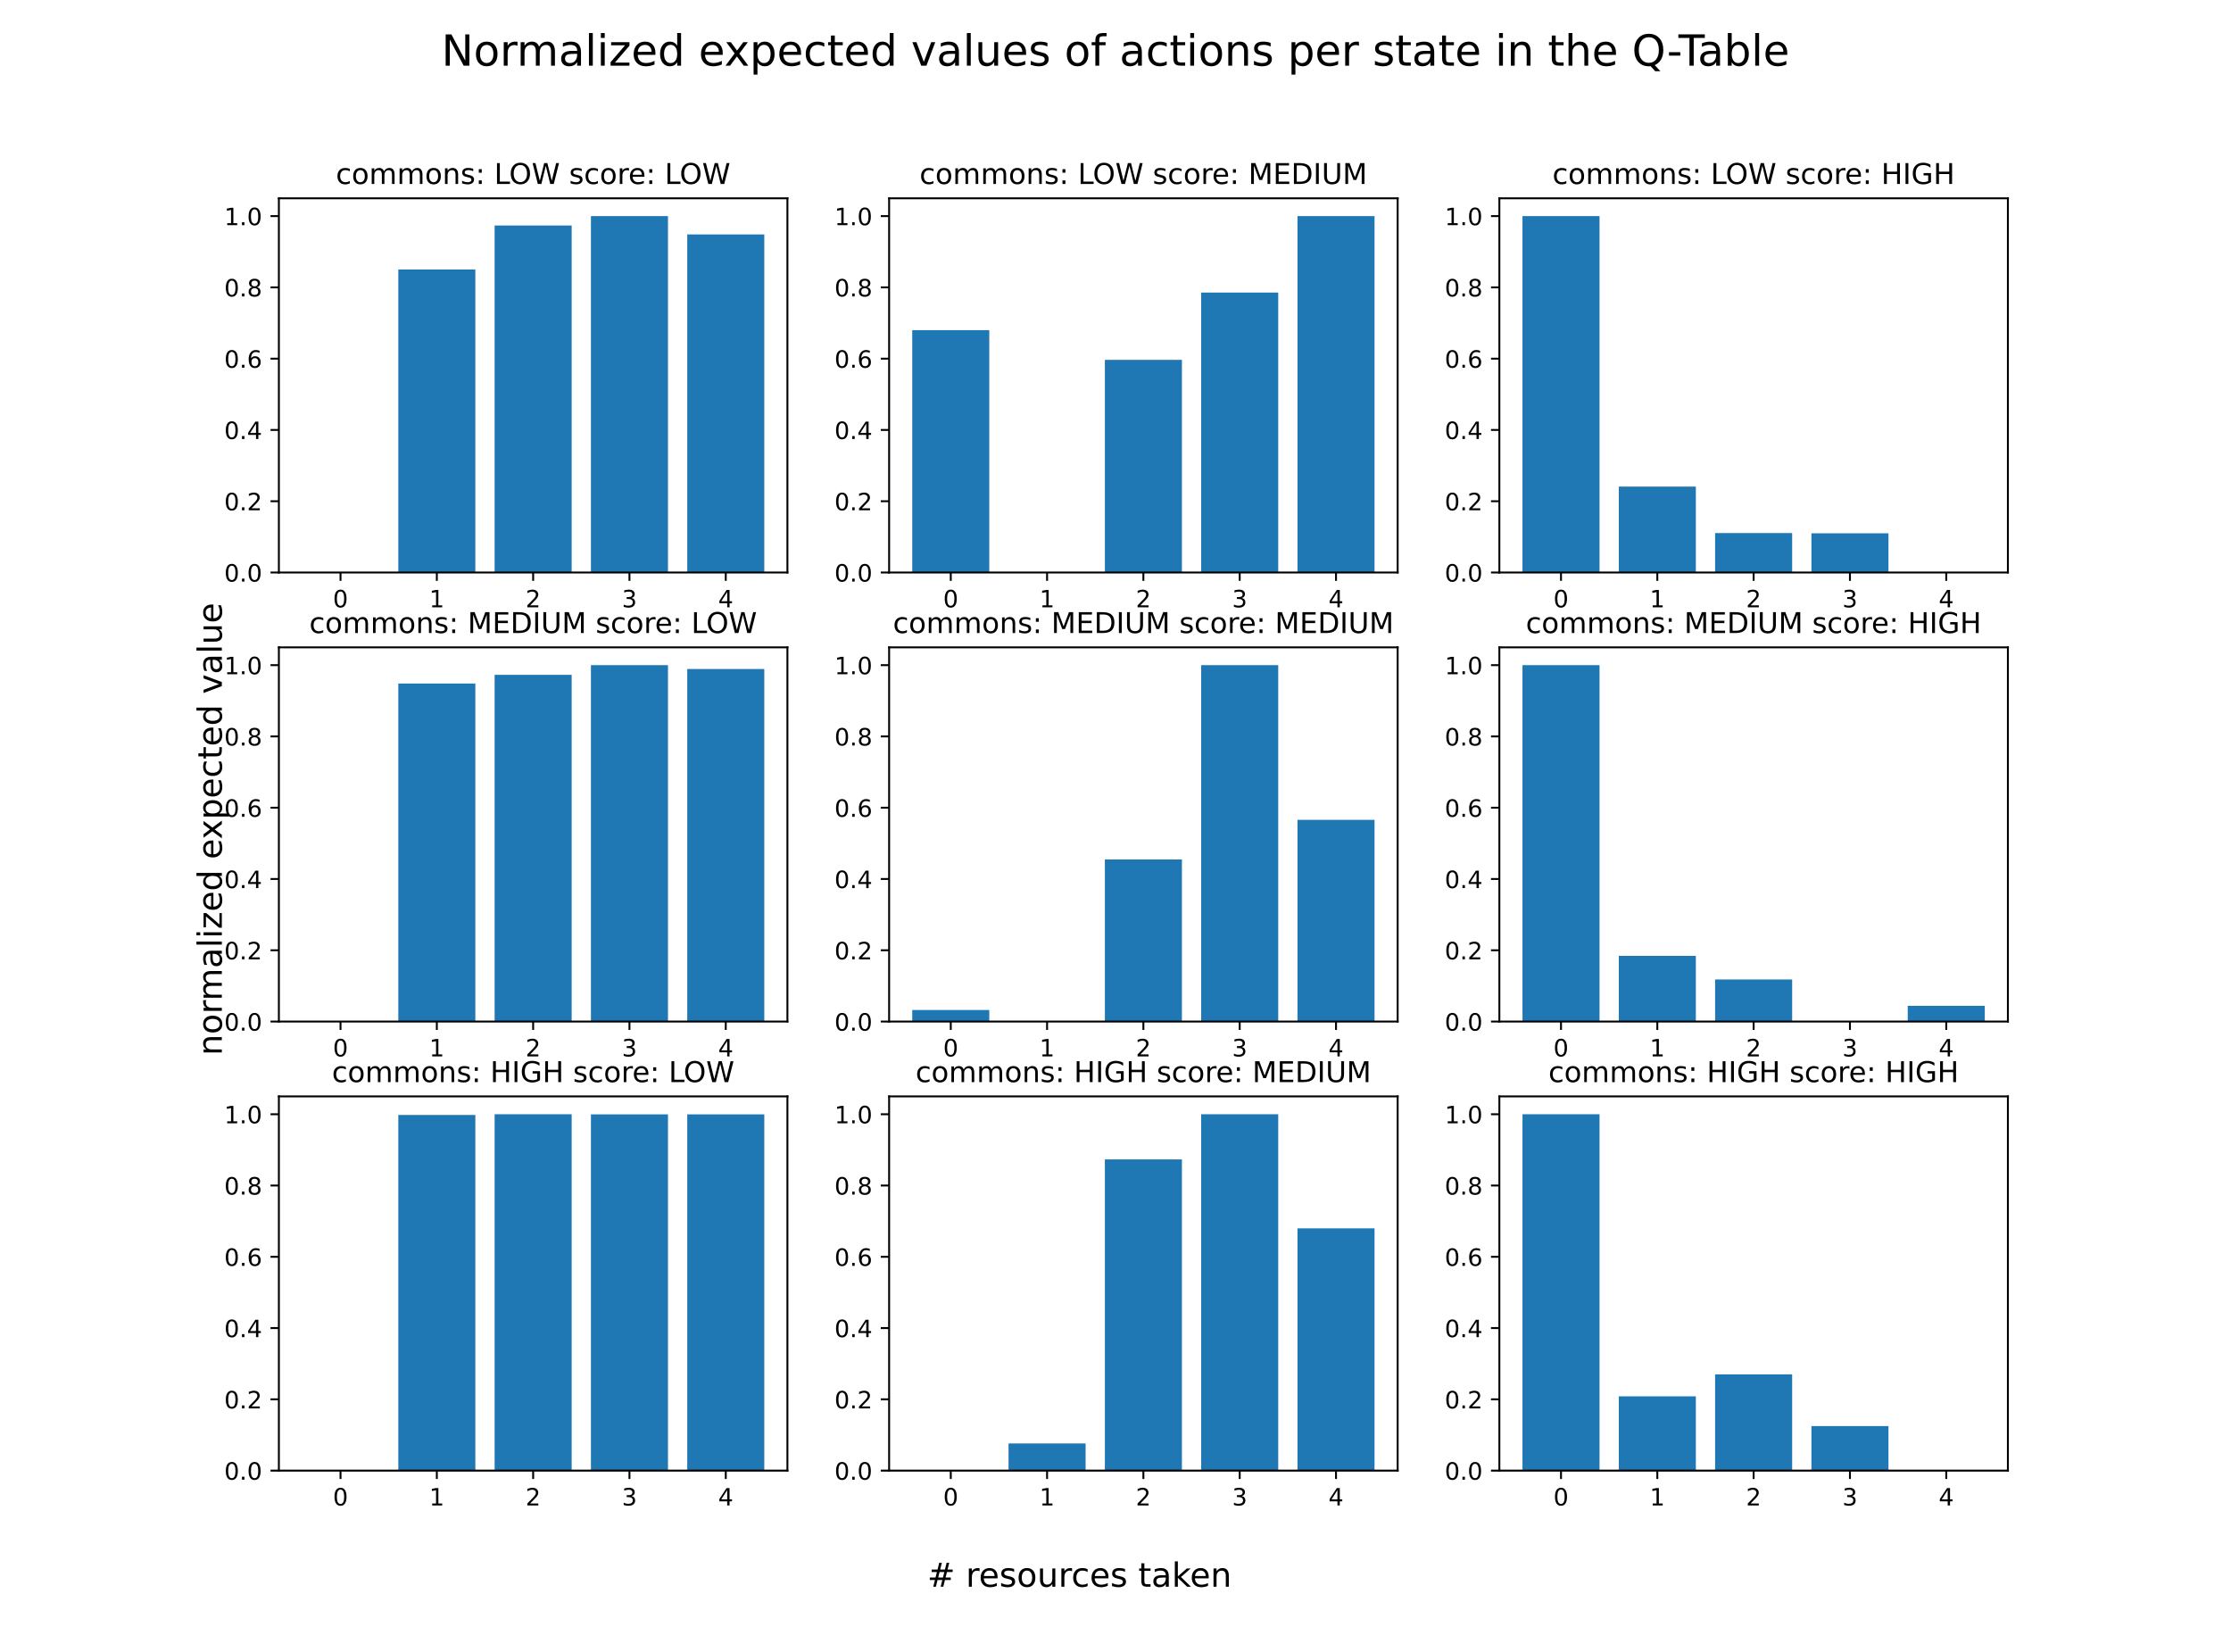 <?xml version="1.0" encoding="utf-8" standalone="no"?>
<!DOCTYPE svg PUBLIC "-//W3C//DTD SVG 1.1//EN"
  "http://www.w3.org/Graphics/SVG/1.1/DTD/svg11.dtd">
<!-- Created with matplotlib (https://matplotlib.org/) -->
<svg height="692.64pt" version="1.1" viewBox="0 0 935.28 692.64" width="935.28pt" xmlns="http://www.w3.org/2000/svg" xmlns:xlink="http://www.w3.org/1999/xlink">
 <defs>
  <style type="text/css">*{stroke-linecap:butt;stroke-linejoin:round;}</style>
 </defs>
 <g id="figure_1">
  <g id="patch_1">
   <path d="M 0 692.64 
L 935.28 692.64 
L 935.28 0 
L 0 0 
z
" style="fill:#ffffff;"/>
  </g>
  <g id="axes_1">
   <g id="patch_2">
    <path d="M 116.91 239.979 
L 330.099 239.979 
L 330.099 83.117 
L 116.91 83.117 
z
" style="fill:#ffffff;"/>
   </g>
   <g id="patch_3">
    <path clip-path="url(#p181400f859)" d="M 126.6 239.979 
L 158.902 239.979 
L 158.902 239.979 
L 126.6 239.979 
z
" style="fill:#1f77b4;"/>
   </g>
   <g id="patch_4">
    <path clip-path="url(#p181400f859)" d="M 166.977 239.979 
L 199.278 239.979 
L 199.278 112.962 
L 166.977 112.962 
z
" style="fill:#1f77b4;"/>
   </g>
   <g id="patch_5">
    <path clip-path="url(#p181400f859)" d="M 207.354 239.979 
L 239.655 239.979 
L 239.655 94.531 
L 207.354 94.531 
z
" style="fill:#1f77b4;"/>
   </g>
   <g id="patch_6">
    <path clip-path="url(#p181400f859)" d="M 247.73 239.979 
L 280.032 239.979 
L 280.032 90.586 
L 247.73 90.586 
z
" style="fill:#1f77b4;"/>
   </g>
   <g id="patch_7">
    <path clip-path="url(#p181400f859)" d="M 288.107 239.979 
L 320.408 239.979 
L 320.408 98.27 
L 288.107 98.27 
z
" style="fill:#1f77b4;"/>
   </g>
   <g id="matplotlib.axis_1">
    <g id="xtick_1">
     <g id="line2d_1">
      <defs>
       <path d="M 0 0 
L 0 3.5 
" id="mc6e5832c5a" style="stroke:#000000;stroke-width:0.8;"/>
      </defs>
      <g>
       <use style="stroke:#000000;stroke-width:0.8;" x="142.751" xlink:href="#mc6e5832c5a" y="239.979"/>
      </g>
     </g>
     <g id="text_1">
      <!-- 0 -->
      <g transform="translate(139.57 254.578)scale(0.1 -0.1)">
       <defs>
        <path d="M 31.781 66.406 
Q 24.172 66.406 20.328 58.906 
Q 16.5 51.422 16.5 36.375 
Q 16.5 21.391 20.328 13.891 
Q 24.172 6.391 31.781 6.391 
Q 39.453 6.391 43.281 13.891 
Q 47.125 21.391 47.125 36.375 
Q 47.125 51.422 43.281 58.906 
Q 39.453 66.406 31.781 66.406 
z
M 31.781 74.219 
Q 44.047 74.219 50.516 64.516 
Q 56.984 54.828 56.984 36.375 
Q 56.984 17.969 50.516 8.266 
Q 44.047 -1.422 31.781 -1.422 
Q 19.531 -1.422 13.062 8.266 
Q 6.594 17.969 6.594 36.375 
Q 6.594 54.828 13.062 64.516 
Q 19.531 74.219 31.781 74.219 
z
" id="DejaVuSans-48"/>
       </defs>
       <use xlink:href="#DejaVuSans-48"/>
      </g>
     </g>
    </g>
    <g id="xtick_2">
     <g id="line2d_2">
      <g>
       <use style="stroke:#000000;stroke-width:0.8;" x="183.128" xlink:href="#mc6e5832c5a" y="239.979"/>
      </g>
     </g>
     <g id="text_2">
      <!-- 1 -->
      <g transform="translate(179.946 254.578)scale(0.1 -0.1)">
       <defs>
        <path d="M 12.406 8.297 
L 28.516 8.297 
L 28.516 63.922 
L 10.984 60.406 
L 10.984 69.391 
L 28.422 72.906 
L 38.281 72.906 
L 38.281 8.297 
L 54.391 8.297 
L 54.391 0 
L 12.406 0 
z
" id="DejaVuSans-49"/>
       </defs>
       <use xlink:href="#DejaVuSans-49"/>
      </g>
     </g>
    </g>
    <g id="xtick_3">
     <g id="line2d_3">
      <g>
       <use style="stroke:#000000;stroke-width:0.8;" x="223.504" xlink:href="#mc6e5832c5a" y="239.979"/>
      </g>
     </g>
     <g id="text_3">
      <!-- 2 -->
      <g transform="translate(220.323 254.578)scale(0.1 -0.1)">
       <defs>
        <path d="M 19.188 8.297 
L 53.609 8.297 
L 53.609 0 
L 7.328 0 
L 7.328 8.297 
Q 12.938 14.109 22.625 23.891 
Q 32.328 33.688 34.812 36.531 
Q 39.547 41.844 41.422 45.531 
Q 43.312 49.219 43.312 52.781 
Q 43.312 58.594 39.234 62.25 
Q 35.156 65.922 28.609 65.922 
Q 23.969 65.922 18.812 64.312 
Q 13.672 62.703 7.812 59.422 
L 7.812 69.391 
Q 13.766 71.781 18.938 73 
Q 24.125 74.219 28.422 74.219 
Q 39.75 74.219 46.484 68.547 
Q 53.219 62.891 53.219 53.422 
Q 53.219 48.922 51.531 44.891 
Q 49.859 40.875 45.406 35.406 
Q 44.188 33.984 37.641 27.219 
Q 31.109 20.453 19.188 8.297 
z
" id="DejaVuSans-50"/>
       </defs>
       <use xlink:href="#DejaVuSans-50"/>
      </g>
     </g>
    </g>
    <g id="xtick_4">
     <g id="line2d_4">
      <g>
       <use style="stroke:#000000;stroke-width:0.8;" x="263.881" xlink:href="#mc6e5832c5a" y="239.979"/>
      </g>
     </g>
     <g id="text_4">
      <!-- 3 -->
      <g transform="translate(260.7 254.578)scale(0.1 -0.1)">
       <defs>
        <path d="M 40.578 39.312 
Q 47.656 37.797 51.625 33 
Q 55.609 28.219 55.609 21.188 
Q 55.609 10.406 48.188 4.484 
Q 40.766 -1.422 27.094 -1.422 
Q 22.516 -1.422 17.656 -0.516 
Q 12.797 0.391 7.625 2.203 
L 7.625 11.719 
Q 11.719 9.328 16.594 8.109 
Q 21.484 6.891 26.812 6.891 
Q 36.078 6.891 40.938 10.547 
Q 45.797 14.203 45.797 21.188 
Q 45.797 27.641 41.281 31.266 
Q 36.766 34.906 28.719 34.906 
L 20.219 34.906 
L 20.219 43.016 
L 29.109 43.016 
Q 36.375 43.016 40.234 45.922 
Q 44.094 48.828 44.094 54.297 
Q 44.094 59.906 40.109 62.906 
Q 36.141 65.922 28.719 65.922 
Q 24.656 65.922 20.016 65.031 
Q 15.375 64.156 9.812 62.312 
L 9.812 71.094 
Q 15.438 72.656 20.344 73.438 
Q 25.25 74.219 29.594 74.219 
Q 40.828 74.219 47.359 69.109 
Q 53.906 64.016 53.906 55.328 
Q 53.906 49.266 50.438 45.094 
Q 46.969 40.922 40.578 39.312 
z
" id="DejaVuSans-51"/>
       </defs>
       <use xlink:href="#DejaVuSans-51"/>
      </g>
     </g>
    </g>
    <g id="xtick_5">
     <g id="line2d_5">
      <g>
       <use style="stroke:#000000;stroke-width:0.8;" x="304.258" xlink:href="#mc6e5832c5a" y="239.979"/>
      </g>
     </g>
     <g id="text_5">
      <!-- 4 -->
      <g transform="translate(301.077 254.578)scale(0.1 -0.1)">
       <defs>
        <path d="M 37.797 64.312 
L 12.891 25.391 
L 37.797 25.391 
z
M 35.203 72.906 
L 47.609 72.906 
L 47.609 25.391 
L 58.016 25.391 
L 58.016 17.188 
L 47.609 17.188 
L 47.609 0 
L 37.797 0 
L 37.797 17.188 
L 4.891 17.188 
L 4.891 26.703 
z
" id="DejaVuSans-52"/>
       </defs>
       <use xlink:href="#DejaVuSans-52"/>
      </g>
     </g>
    </g>
   </g>
   <g id="matplotlib.axis_2">
    <g id="ytick_1">
     <g id="line2d_6">
      <defs>
       <path d="M 0 0 
L -3.5 0 
" id="mfaf694200a" style="stroke:#000000;stroke-width:0.8;"/>
      </defs>
      <g>
       <use style="stroke:#000000;stroke-width:0.8;" x="116.91" xlink:href="#mfaf694200a" y="239.979"/>
      </g>
     </g>
     <g id="text_6">
      <!-- 0.0 -->
      <g transform="translate(94.007 243.779)scale(0.1 -0.1)">
       <defs>
        <path d="M 10.688 12.406 
L 21 12.406 
L 21 0 
L 10.688 0 
z
" id="DejaVuSans-46"/>
       </defs>
       <use xlink:href="#DejaVuSans-48"/>
       <use x="63.623" xlink:href="#DejaVuSans-46"/>
       <use x="95.41" xlink:href="#DejaVuSans-48"/>
      </g>
     </g>
    </g>
    <g id="ytick_2">
     <g id="line2d_7">
      <g>
       <use style="stroke:#000000;stroke-width:0.8;" x="116.91" xlink:href="#mfaf694200a" y="210.101"/>
      </g>
     </g>
     <g id="text_7">
      <!-- 0.2 -->
      <g transform="translate(94.007 213.9)scale(0.1 -0.1)">
       <use xlink:href="#DejaVuSans-48"/>
       <use x="63.623" xlink:href="#DejaVuSans-46"/>
       <use x="95.41" xlink:href="#DejaVuSans-50"/>
      </g>
     </g>
    </g>
    <g id="ytick_3">
     <g id="line2d_8">
      <g>
       <use style="stroke:#000000;stroke-width:0.8;" x="116.91" xlink:href="#mfaf694200a" y="180.222"/>
      </g>
     </g>
     <g id="text_8">
      <!-- 0.4 -->
      <g transform="translate(94.007 184.021)scale(0.1 -0.1)">
       <use xlink:href="#DejaVuSans-48"/>
       <use x="63.623" xlink:href="#DejaVuSans-46"/>
       <use x="95.41" xlink:href="#DejaVuSans-52"/>
      </g>
     </g>
    </g>
    <g id="ytick_4">
     <g id="line2d_9">
      <g>
       <use style="stroke:#000000;stroke-width:0.8;" x="116.91" xlink:href="#mfaf694200a" y="150.344"/>
      </g>
     </g>
     <g id="text_9">
      <!-- 0.6 -->
      <g transform="translate(94.007 154.143)scale(0.1 -0.1)">
       <defs>
        <path d="M 33.016 40.375 
Q 26.375 40.375 22.484 35.828 
Q 18.609 31.297 18.609 23.391 
Q 18.609 15.531 22.484 10.953 
Q 26.375 6.391 33.016 6.391 
Q 39.656 6.391 43.531 10.953 
Q 47.406 15.531 47.406 23.391 
Q 47.406 31.297 43.531 35.828 
Q 39.656 40.375 33.016 40.375 
z
M 52.594 71.297 
L 52.594 62.312 
Q 48.875 64.062 45.094 64.984 
Q 41.312 65.922 37.594 65.922 
Q 27.828 65.922 22.672 59.328 
Q 17.531 52.734 16.797 39.406 
Q 19.672 43.656 24.016 45.922 
Q 28.375 48.188 33.594 48.188 
Q 44.578 48.188 50.953 41.516 
Q 57.328 34.859 57.328 23.391 
Q 57.328 12.156 50.688 5.359 
Q 44.047 -1.422 33.016 -1.422 
Q 20.359 -1.422 13.672 8.266 
Q 6.984 17.969 6.984 36.375 
Q 6.984 53.656 15.188 63.938 
Q 23.391 74.219 37.203 74.219 
Q 40.922 74.219 44.703 73.484 
Q 48.484 72.75 52.594 71.297 
z
" id="DejaVuSans-54"/>
       </defs>
       <use xlink:href="#DejaVuSans-48"/>
       <use x="63.623" xlink:href="#DejaVuSans-46"/>
       <use x="95.41" xlink:href="#DejaVuSans-54"/>
      </g>
     </g>
    </g>
    <g id="ytick_5">
     <g id="line2d_10">
      <g>
       <use style="stroke:#000000;stroke-width:0.8;" x="116.91" xlink:href="#mfaf694200a" y="120.465"/>
      </g>
     </g>
     <g id="text_10">
      <!-- 0.8 -->
      <g transform="translate(94.007 124.264)scale(0.1 -0.1)">
       <defs>
        <path d="M 31.781 34.625 
Q 24.75 34.625 20.719 30.859 
Q 16.703 27.094 16.703 20.516 
Q 16.703 13.922 20.719 10.156 
Q 24.75 6.391 31.781 6.391 
Q 38.812 6.391 42.859 10.172 
Q 46.922 13.969 46.922 20.516 
Q 46.922 27.094 42.891 30.859 
Q 38.875 34.625 31.781 34.625 
z
M 21.922 38.812 
Q 15.578 40.375 12.031 44.719 
Q 8.5 49.078 8.5 55.328 
Q 8.5 64.062 14.719 69.141 
Q 20.953 74.219 31.781 74.219 
Q 42.672 74.219 48.875 69.141 
Q 55.078 64.062 55.078 55.328 
Q 55.078 49.078 51.531 44.719 
Q 48 40.375 41.703 38.812 
Q 48.828 37.156 52.797 32.312 
Q 56.781 27.484 56.781 20.516 
Q 56.781 9.906 50.312 4.234 
Q 43.844 -1.422 31.781 -1.422 
Q 19.734 -1.422 13.25 4.234 
Q 6.781 9.906 6.781 20.516 
Q 6.781 27.484 10.781 32.312 
Q 14.797 37.156 21.922 38.812 
z
M 18.312 54.391 
Q 18.312 48.734 21.844 45.562 
Q 25.391 42.391 31.781 42.391 
Q 38.141 42.391 41.719 45.562 
Q 45.312 48.734 45.312 54.391 
Q 45.312 60.062 41.719 63.234 
Q 38.141 66.406 31.781 66.406 
Q 25.391 66.406 21.844 63.234 
Q 18.312 60.062 18.312 54.391 
z
" id="DejaVuSans-56"/>
       </defs>
       <use xlink:href="#DejaVuSans-48"/>
       <use x="63.623" xlink:href="#DejaVuSans-46"/>
       <use x="95.41" xlink:href="#DejaVuSans-56"/>
      </g>
     </g>
    </g>
    <g id="ytick_6">
     <g id="line2d_11">
      <g>
       <use style="stroke:#000000;stroke-width:0.8;" x="116.91" xlink:href="#mfaf694200a" y="90.586"/>
      </g>
     </g>
     <g id="text_11">
      <!-- 1.0 -->
      <g transform="translate(94.007 94.386)scale(0.1 -0.1)">
       <use xlink:href="#DejaVuSans-49"/>
       <use x="63.623" xlink:href="#DejaVuSans-46"/>
       <use x="95.41" xlink:href="#DejaVuSans-48"/>
      </g>
     </g>
    </g>
   </g>
   <g id="patch_8">
    <path d="M 116.91 239.979 
L 116.91 83.117 
" style="fill:none;stroke:#000000;stroke-linecap:square;stroke-linejoin:miter;stroke-width:0.8;"/>
   </g>
   <g id="patch_9">
    <path d="M 330.099 239.979 
L 330.099 83.117 
" style="fill:none;stroke:#000000;stroke-linecap:square;stroke-linejoin:miter;stroke-width:0.8;"/>
   </g>
   <g id="patch_10">
    <path d="M 116.91 239.979 
L 330.099 239.979 
" style="fill:none;stroke:#000000;stroke-linecap:square;stroke-linejoin:miter;stroke-width:0.8;"/>
   </g>
   <g id="patch_11">
    <path d="M 116.91 83.117 
L 330.099 83.117 
" style="fill:none;stroke:#000000;stroke-linecap:square;stroke-linejoin:miter;stroke-width:0.8;"/>
   </g>
   <g id="text_12">
    <!-- commons: LOW score: LOW -->
    <g transform="translate(140.801 77.117)scale(0.12 -0.12)">
     <defs>
      <path d="M 48.781 52.594 
L 48.781 44.188 
Q 44.969 46.297 41.141 47.344 
Q 37.312 48.391 33.406 48.391 
Q 24.656 48.391 19.812 42.844 
Q 14.984 37.312 14.984 27.297 
Q 14.984 17.281 19.812 11.734 
Q 24.656 6.203 33.406 6.203 
Q 37.312 6.203 41.141 7.25 
Q 44.969 8.297 48.781 10.406 
L 48.781 2.094 
Q 45.016 0.344 40.984 -0.531 
Q 36.969 -1.422 32.422 -1.422 
Q 20.062 -1.422 12.781 6.344 
Q 5.516 14.109 5.516 27.297 
Q 5.516 40.672 12.859 48.328 
Q 20.219 56 33.016 56 
Q 37.156 56 41.109 55.141 
Q 45.062 54.297 48.781 52.594 
z
" id="DejaVuSans-99"/>
      <path d="M 30.609 48.391 
Q 23.391 48.391 19.188 42.75 
Q 14.984 37.109 14.984 27.297 
Q 14.984 17.484 19.156 11.844 
Q 23.344 6.203 30.609 6.203 
Q 37.797 6.203 41.984 11.859 
Q 46.188 17.531 46.188 27.297 
Q 46.188 37.016 41.984 42.703 
Q 37.797 48.391 30.609 48.391 
z
M 30.609 56 
Q 42.328 56 49.016 48.375 
Q 55.719 40.766 55.719 27.297 
Q 55.719 13.875 49.016 6.219 
Q 42.328 -1.422 30.609 -1.422 
Q 18.844 -1.422 12.172 6.219 
Q 5.516 13.875 5.516 27.297 
Q 5.516 40.766 12.172 48.375 
Q 18.844 56 30.609 56 
z
" id="DejaVuSans-111"/>
      <path d="M 52 44.188 
Q 55.375 50.25 60.062 53.125 
Q 64.75 56 71.094 56 
Q 79.641 56 84.281 50.016 
Q 88.922 44.047 88.922 33.016 
L 88.922 0 
L 79.891 0 
L 79.891 32.719 
Q 79.891 40.578 77.094 44.375 
Q 74.312 48.188 68.609 48.188 
Q 61.625 48.188 57.562 43.547 
Q 53.516 38.922 53.516 30.906 
L 53.516 0 
L 44.484 0 
L 44.484 32.719 
Q 44.484 40.625 41.703 44.406 
Q 38.922 48.188 33.109 48.188 
Q 26.219 48.188 22.156 43.531 
Q 18.109 38.875 18.109 30.906 
L 18.109 0 
L 9.078 0 
L 9.078 54.688 
L 18.109 54.688 
L 18.109 46.188 
Q 21.188 51.219 25.484 53.609 
Q 29.781 56 35.688 56 
Q 41.656 56 45.828 52.969 
Q 50 49.953 52 44.188 
z
" id="DejaVuSans-109"/>
      <path d="M 54.891 33.016 
L 54.891 0 
L 45.906 0 
L 45.906 32.719 
Q 45.906 40.484 42.875 44.328 
Q 39.844 48.188 33.797 48.188 
Q 26.516 48.188 22.312 43.547 
Q 18.109 38.922 18.109 30.906 
L 18.109 0 
L 9.078 0 
L 9.078 54.688 
L 18.109 54.688 
L 18.109 46.188 
Q 21.344 51.125 25.703 53.562 
Q 30.078 56 35.797 56 
Q 45.219 56 50.047 50.172 
Q 54.891 44.344 54.891 33.016 
z
" id="DejaVuSans-110"/>
      <path d="M 44.281 53.078 
L 44.281 44.578 
Q 40.484 46.531 36.375 47.5 
Q 32.281 48.484 27.875 48.484 
Q 21.188 48.484 17.844 46.438 
Q 14.5 44.391 14.5 40.281 
Q 14.5 37.156 16.891 35.375 
Q 19.281 33.594 26.516 31.984 
L 29.594 31.297 
Q 39.156 29.25 43.188 25.516 
Q 47.219 21.781 47.219 15.094 
Q 47.219 7.469 41.188 3.016 
Q 35.156 -1.422 24.609 -1.422 
Q 20.219 -1.422 15.453 -0.562 
Q 10.688 0.297 5.422 2 
L 5.422 11.281 
Q 10.406 8.688 15.234 7.391 
Q 20.062 6.109 24.812 6.109 
Q 31.156 6.109 34.562 8.281 
Q 37.984 10.453 37.984 14.406 
Q 37.984 18.062 35.516 20.016 
Q 33.062 21.969 24.703 23.781 
L 21.578 24.516 
Q 13.234 26.266 9.516 29.906 
Q 5.812 33.547 5.812 39.891 
Q 5.812 47.609 11.281 51.797 
Q 16.75 56 26.812 56 
Q 31.781 56 36.172 55.266 
Q 40.578 54.547 44.281 53.078 
z
" id="DejaVuSans-115"/>
      <path d="M 11.719 12.406 
L 22.016 12.406 
L 22.016 0 
L 11.719 0 
z
M 11.719 51.703 
L 22.016 51.703 
L 22.016 39.312 
L 11.719 39.312 
z
" id="DejaVuSans-58"/>
      <path id="DejaVuSans-32"/>
      <path d="M 9.812 72.906 
L 19.672 72.906 
L 19.672 8.297 
L 55.172 8.297 
L 55.172 0 
L 9.812 0 
z
" id="DejaVuSans-76"/>
      <path d="M 39.406 66.219 
Q 28.656 66.219 22.328 58.203 
Q 16.016 50.203 16.016 36.375 
Q 16.016 22.609 22.328 14.594 
Q 28.656 6.594 39.406 6.594 
Q 50.141 6.594 56.422 14.594 
Q 62.703 22.609 62.703 36.375 
Q 62.703 50.203 56.422 58.203 
Q 50.141 66.219 39.406 66.219 
z
M 39.406 74.219 
Q 54.734 74.219 63.906 63.938 
Q 73.094 53.656 73.094 36.375 
Q 73.094 19.141 63.906 8.859 
Q 54.734 -1.422 39.406 -1.422 
Q 24.031 -1.422 14.812 8.828 
Q 5.609 19.094 5.609 36.375 
Q 5.609 53.656 14.812 63.938 
Q 24.031 74.219 39.406 74.219 
z
" id="DejaVuSans-79"/>
      <path d="M 3.328 72.906 
L 13.281 72.906 
L 28.609 11.281 
L 43.891 72.906 
L 54.984 72.906 
L 70.312 11.281 
L 85.594 72.906 
L 95.609 72.906 
L 77.297 0 
L 64.891 0 
L 49.516 63.281 
L 33.984 0 
L 21.578 0 
z
" id="DejaVuSans-87"/>
      <path d="M 41.109 46.297 
Q 39.594 47.172 37.812 47.578 
Q 36.031 48 33.891 48 
Q 26.266 48 22.188 43.047 
Q 18.109 38.094 18.109 28.812 
L 18.109 0 
L 9.078 0 
L 9.078 54.688 
L 18.109 54.688 
L 18.109 46.188 
Q 20.953 51.172 25.484 53.578 
Q 30.031 56 36.531 56 
Q 37.453 56 38.578 55.875 
Q 39.703 55.766 41.062 55.516 
z
" id="DejaVuSans-114"/>
      <path d="M 56.203 29.594 
L 56.203 25.203 
L 14.891 25.203 
Q 15.484 15.922 20.484 11.062 
Q 25.484 6.203 34.422 6.203 
Q 39.594 6.203 44.453 7.469 
Q 49.312 8.734 54.109 11.281 
L 54.109 2.781 
Q 49.266 0.734 44.188 -0.344 
Q 39.109 -1.422 33.891 -1.422 
Q 20.797 -1.422 13.156 6.188 
Q 5.516 13.812 5.516 26.812 
Q 5.516 40.234 12.766 48.109 
Q 20.016 56 32.328 56 
Q 43.359 56 49.781 48.891 
Q 56.203 41.797 56.203 29.594 
z
M 47.219 32.234 
Q 47.125 39.594 43.094 43.984 
Q 39.062 48.391 32.422 48.391 
Q 24.906 48.391 20.391 44.141 
Q 15.875 39.891 15.188 32.172 
z
" id="DejaVuSans-101"/>
     </defs>
     <use xlink:href="#DejaVuSans-99"/>
     <use x="54.98" xlink:href="#DejaVuSans-111"/>
     <use x="116.162" xlink:href="#DejaVuSans-109"/>
     <use x="213.574" xlink:href="#DejaVuSans-109"/>
     <use x="310.986" xlink:href="#DejaVuSans-111"/>
     <use x="372.168" xlink:href="#DejaVuSans-110"/>
     <use x="435.547" xlink:href="#DejaVuSans-115"/>
     <use x="487.646" xlink:href="#DejaVuSans-58"/>
     <use x="521.338" xlink:href="#DejaVuSans-32"/>
     <use x="553.125" xlink:href="#DejaVuSans-76"/>
     <use x="605.213" xlink:href="#DejaVuSans-79"/>
     <use x="683.924" xlink:href="#DejaVuSans-87"/>
     <use x="782.801" xlink:href="#DejaVuSans-32"/>
     <use x="814.588" xlink:href="#DejaVuSans-115"/>
     <use x="866.688" xlink:href="#DejaVuSans-99"/>
     <use x="921.668" xlink:href="#DejaVuSans-111"/>
     <use x="982.85" xlink:href="#DejaVuSans-114"/>
     <use x="1021.713" xlink:href="#DejaVuSans-101"/>
     <use x="1083.236" xlink:href="#DejaVuSans-58"/>
     <use x="1116.928" xlink:href="#DejaVuSans-32"/>
     <use x="1148.715" xlink:href="#DejaVuSans-76"/>
     <use x="1200.803" xlink:href="#DejaVuSans-79"/>
     <use x="1279.514" xlink:href="#DejaVuSans-87"/>
    </g>
   </g>
  </g>
  <g id="axes_2">
   <g id="patch_12">
    <path d="M 372.737 239.979 
L 585.925 239.979 
L 585.925 83.117 
L 372.737 83.117 
z
" style="fill:#ffffff;"/>
   </g>
   <g id="patch_13">
    <path clip-path="url(#pd9290f992d)" d="M 382.427 239.979 
L 414.728 239.979 
L 414.728 138.393 
L 382.427 138.393 
z
" style="fill:#1f77b4;"/>
   </g>
   <g id="patch_14">
    <path clip-path="url(#pd9290f992d)" d="M 422.804 239.979 
L 455.105 239.979 
L 455.105 239.979 
L 422.804 239.979 
z
" style="fill:#1f77b4;"/>
   </g>
   <g id="patch_15">
    <path clip-path="url(#pd9290f992d)" d="M 463.18 239.979 
L 495.482 239.979 
L 495.482 150.83 
L 463.18 150.83 
z
" style="fill:#1f77b4;"/>
   </g>
   <g id="patch_16">
    <path clip-path="url(#pd9290f992d)" d="M 503.557 239.979 
L 535.858 239.979 
L 535.858 122.626 
L 503.557 122.626 
z
" style="fill:#1f77b4;"/>
   </g>
   <g id="patch_17">
    <path clip-path="url(#pd9290f992d)" d="M 543.934 239.979 
L 576.235 239.979 
L 576.235 90.586 
L 543.934 90.586 
z
" style="fill:#1f77b4;"/>
   </g>
   <g id="matplotlib.axis_3">
    <g id="xtick_6">
     <g id="line2d_12">
      <g>
       <use style="stroke:#000000;stroke-width:0.8;" x="398.578" xlink:href="#mc6e5832c5a" y="239.979"/>
      </g>
     </g>
     <g id="text_13">
      <!-- 0 -->
      <g transform="translate(395.396 254.578)scale(0.1 -0.1)">
       <use xlink:href="#DejaVuSans-48"/>
      </g>
     </g>
    </g>
    <g id="xtick_7">
     <g id="line2d_13">
      <g>
       <use style="stroke:#000000;stroke-width:0.8;" x="438.954" xlink:href="#mc6e5832c5a" y="239.979"/>
      </g>
     </g>
     <g id="text_14">
      <!-- 1 -->
      <g transform="translate(435.773 254.578)scale(0.1 -0.1)">
       <use xlink:href="#DejaVuSans-49"/>
      </g>
     </g>
    </g>
    <g id="xtick_8">
     <g id="line2d_14">
      <g>
       <use style="stroke:#000000;stroke-width:0.8;" x="479.331" xlink:href="#mc6e5832c5a" y="239.979"/>
      </g>
     </g>
     <g id="text_15">
      <!-- 2 -->
      <g transform="translate(476.15 254.578)scale(0.1 -0.1)">
       <use xlink:href="#DejaVuSans-50"/>
      </g>
     </g>
    </g>
    <g id="xtick_9">
     <g id="line2d_15">
      <g>
       <use style="stroke:#000000;stroke-width:0.8;" x="519.708" xlink:href="#mc6e5832c5a" y="239.979"/>
      </g>
     </g>
     <g id="text_16">
      <!-- 3 -->
      <g transform="translate(516.526 254.578)scale(0.1 -0.1)">
       <use xlink:href="#DejaVuSans-51"/>
      </g>
     </g>
    </g>
    <g id="xtick_10">
     <g id="line2d_16">
      <g>
       <use style="stroke:#000000;stroke-width:0.8;" x="560.084" xlink:href="#mc6e5832c5a" y="239.979"/>
      </g>
     </g>
     <g id="text_17">
      <!-- 4 -->
      <g transform="translate(556.903 254.578)scale(0.1 -0.1)">
       <use xlink:href="#DejaVuSans-52"/>
      </g>
     </g>
    </g>
   </g>
   <g id="matplotlib.axis_4">
    <g id="ytick_7">
     <g id="line2d_17">
      <g>
       <use style="stroke:#000000;stroke-width:0.8;" x="372.737" xlink:href="#mfaf694200a" y="239.979"/>
      </g>
     </g>
     <g id="text_18">
      <!-- 0.0 -->
      <g transform="translate(349.833 243.779)scale(0.1 -0.1)">
       <use xlink:href="#DejaVuSans-48"/>
       <use x="63.623" xlink:href="#DejaVuSans-46"/>
       <use x="95.41" xlink:href="#DejaVuSans-48"/>
      </g>
     </g>
    </g>
    <g id="ytick_8">
     <g id="line2d_18">
      <g>
       <use style="stroke:#000000;stroke-width:0.8;" x="372.737" xlink:href="#mfaf694200a" y="210.101"/>
      </g>
     </g>
     <g id="text_19">
      <!-- 0.2 -->
      <g transform="translate(349.833 213.9)scale(0.1 -0.1)">
       <use xlink:href="#DejaVuSans-48"/>
       <use x="63.623" xlink:href="#DejaVuSans-46"/>
       <use x="95.41" xlink:href="#DejaVuSans-50"/>
      </g>
     </g>
    </g>
    <g id="ytick_9">
     <g id="line2d_19">
      <g>
       <use style="stroke:#000000;stroke-width:0.8;" x="372.737" xlink:href="#mfaf694200a" y="180.222"/>
      </g>
     </g>
     <g id="text_20">
      <!-- 0.4 -->
      <g transform="translate(349.833 184.021)scale(0.1 -0.1)">
       <use xlink:href="#DejaVuSans-48"/>
       <use x="63.623" xlink:href="#DejaVuSans-46"/>
       <use x="95.41" xlink:href="#DejaVuSans-52"/>
      </g>
     </g>
    </g>
    <g id="ytick_10">
     <g id="line2d_20">
      <g>
       <use style="stroke:#000000;stroke-width:0.8;" x="372.737" xlink:href="#mfaf694200a" y="150.344"/>
      </g>
     </g>
     <g id="text_21">
      <!-- 0.6 -->
      <g transform="translate(349.833 154.143)scale(0.1 -0.1)">
       <use xlink:href="#DejaVuSans-48"/>
       <use x="63.623" xlink:href="#DejaVuSans-46"/>
       <use x="95.41" xlink:href="#DejaVuSans-54"/>
      </g>
     </g>
    </g>
    <g id="ytick_11">
     <g id="line2d_21">
      <g>
       <use style="stroke:#000000;stroke-width:0.8;" x="372.737" xlink:href="#mfaf694200a" y="120.465"/>
      </g>
     </g>
     <g id="text_22">
      <!-- 0.8 -->
      <g transform="translate(349.833 124.264)scale(0.1 -0.1)">
       <use xlink:href="#DejaVuSans-48"/>
       <use x="63.623" xlink:href="#DejaVuSans-46"/>
       <use x="95.41" xlink:href="#DejaVuSans-56"/>
      </g>
     </g>
    </g>
    <g id="ytick_12">
     <g id="line2d_22">
      <g>
       <use style="stroke:#000000;stroke-width:0.8;" x="372.737" xlink:href="#mfaf694200a" y="90.586"/>
      </g>
     </g>
     <g id="text_23">
      <!-- 1.0 -->
      <g transform="translate(349.833 94.386)scale(0.1 -0.1)">
       <use xlink:href="#DejaVuSans-49"/>
       <use x="63.623" xlink:href="#DejaVuSans-46"/>
       <use x="95.41" xlink:href="#DejaVuSans-48"/>
      </g>
     </g>
    </g>
   </g>
   <g id="patch_18">
    <path d="M 372.737 239.979 
L 372.737 83.117 
" style="fill:none;stroke:#000000;stroke-linecap:square;stroke-linejoin:miter;stroke-width:0.8;"/>
   </g>
   <g id="patch_19">
    <path d="M 585.925 239.979 
L 585.925 83.117 
" style="fill:none;stroke:#000000;stroke-linecap:square;stroke-linejoin:miter;stroke-width:0.8;"/>
   </g>
   <g id="patch_20">
    <path d="M 372.737 239.979 
L 585.925 239.979 
" style="fill:none;stroke:#000000;stroke-linecap:square;stroke-linejoin:miter;stroke-width:0.8;"/>
   </g>
   <g id="patch_21">
    <path d="M 372.737 83.117 
L 585.925 83.117 
" style="fill:none;stroke:#000000;stroke-linecap:square;stroke-linejoin:miter;stroke-width:0.8;"/>
   </g>
   <g id="text_24">
    <!-- commons: LOW score: MEDIUM -->
    <g transform="translate(385.483 77.117)scale(0.12 -0.12)">
     <defs>
      <path d="M 9.812 72.906 
L 24.516 72.906 
L 43.109 23.297 
L 61.812 72.906 
L 76.516 72.906 
L 76.516 0 
L 66.891 0 
L 66.891 64.016 
L 48.094 14.016 
L 38.188 14.016 
L 19.391 64.016 
L 19.391 0 
L 9.812 0 
z
" id="DejaVuSans-77"/>
      <path d="M 9.812 72.906 
L 55.906 72.906 
L 55.906 64.594 
L 19.672 64.594 
L 19.672 43.016 
L 54.391 43.016 
L 54.391 34.719 
L 19.672 34.719 
L 19.672 8.297 
L 56.781 8.297 
L 56.781 0 
L 9.812 0 
z
" id="DejaVuSans-69"/>
      <path d="M 19.672 64.797 
L 19.672 8.109 
L 31.594 8.109 
Q 46.688 8.109 53.688 14.938 
Q 60.688 21.781 60.688 36.531 
Q 60.688 51.172 53.688 57.984 
Q 46.688 64.797 31.594 64.797 
z
M 9.812 72.906 
L 30.078 72.906 
Q 51.266 72.906 61.172 64.094 
Q 71.094 55.281 71.094 36.531 
Q 71.094 17.672 61.125 8.828 
Q 51.172 0 30.078 0 
L 9.812 0 
z
" id="DejaVuSans-68"/>
      <path d="M 9.812 72.906 
L 19.672 72.906 
L 19.672 0 
L 9.812 0 
z
" id="DejaVuSans-73"/>
      <path d="M 8.688 72.906 
L 18.609 72.906 
L 18.609 28.609 
Q 18.609 16.891 22.844 11.734 
Q 27.094 6.594 36.625 6.594 
Q 46.094 6.594 50.344 11.734 
Q 54.594 16.891 54.594 28.609 
L 54.594 72.906 
L 64.5 72.906 
L 64.5 27.391 
Q 64.5 13.141 57.438 5.859 
Q 50.391 -1.422 36.625 -1.422 
Q 22.797 -1.422 15.734 5.859 
Q 8.688 13.141 8.688 27.391 
z
" id="DejaVuSans-85"/>
     </defs>
     <use xlink:href="#DejaVuSans-99"/>
     <use x="54.98" xlink:href="#DejaVuSans-111"/>
     <use x="116.162" xlink:href="#DejaVuSans-109"/>
     <use x="213.574" xlink:href="#DejaVuSans-109"/>
     <use x="310.986" xlink:href="#DejaVuSans-111"/>
     <use x="372.168" xlink:href="#DejaVuSans-110"/>
     <use x="435.547" xlink:href="#DejaVuSans-115"/>
     <use x="487.646" xlink:href="#DejaVuSans-58"/>
     <use x="521.338" xlink:href="#DejaVuSans-32"/>
     <use x="553.125" xlink:href="#DejaVuSans-76"/>
     <use x="605.213" xlink:href="#DejaVuSans-79"/>
     <use x="683.924" xlink:href="#DejaVuSans-87"/>
     <use x="782.801" xlink:href="#DejaVuSans-32"/>
     <use x="814.588" xlink:href="#DejaVuSans-115"/>
     <use x="866.688" xlink:href="#DejaVuSans-99"/>
     <use x="921.668" xlink:href="#DejaVuSans-111"/>
     <use x="982.85" xlink:href="#DejaVuSans-114"/>
     <use x="1021.713" xlink:href="#DejaVuSans-101"/>
     <use x="1083.236" xlink:href="#DejaVuSans-58"/>
     <use x="1116.928" xlink:href="#DejaVuSans-32"/>
     <use x="1148.715" xlink:href="#DejaVuSans-77"/>
     <use x="1234.994" xlink:href="#DejaVuSans-69"/>
     <use x="1298.178" xlink:href="#DejaVuSans-68"/>
     <use x="1375.18" xlink:href="#DejaVuSans-73"/>
     <use x="1404.672" xlink:href="#DejaVuSans-85"/>
     <use x="1477.865" xlink:href="#DejaVuSans-77"/>
    </g>
   </g>
  </g>
  <g id="axes_3">
   <g id="patch_22">
    <path d="M 628.563 239.979 
L 841.752 239.979 
L 841.752 83.117 
L 628.563 83.117 
z
" style="fill:#ffffff;"/>
   </g>
   <g id="patch_23">
    <path clip-path="url(#pb9a716d86b)" d="M 638.254 239.979 
L 670.555 239.979 
L 670.555 90.586 
L 638.254 90.586 
z
" style="fill:#1f77b4;"/>
   </g>
   <g id="patch_24">
    <path clip-path="url(#pb9a716d86b)" d="M 678.63 239.979 
L 710.932 239.979 
L 710.932 203.963 
L 678.63 203.963 
z
" style="fill:#1f77b4;"/>
   </g>
   <g id="patch_25">
    <path clip-path="url(#pb9a716d86b)" d="M 719.007 239.979 
L 751.308 239.979 
L 751.308 223.441 
L 719.007 223.441 
z
" style="fill:#1f77b4;"/>
   </g>
   <g id="patch_26">
    <path clip-path="url(#pb9a716d86b)" d="M 759.384 239.979 
L 791.685 239.979 
L 791.685 223.551 
L 759.384 223.551 
z
" style="fill:#1f77b4;"/>
   </g>
   <g id="patch_27">
    <path clip-path="url(#pb9a716d86b)" d="M 799.76 239.979 
L 832.062 239.979 
L 832.062 239.979 
L 799.76 239.979 
z
" style="fill:#1f77b4;"/>
   </g>
   <g id="matplotlib.axis_5">
    <g id="xtick_11">
     <g id="line2d_23">
      <g>
       <use style="stroke:#000000;stroke-width:0.8;" x="654.404" xlink:href="#mc6e5832c5a" y="239.979"/>
      </g>
     </g>
     <g id="text_25">
      <!-- 0 -->
      <g transform="translate(651.223 254.578)scale(0.1 -0.1)">
       <use xlink:href="#DejaVuSans-48"/>
      </g>
     </g>
    </g>
    <g id="xtick_12">
     <g id="line2d_24">
      <g>
       <use style="stroke:#000000;stroke-width:0.8;" x="694.781" xlink:href="#mc6e5832c5a" y="239.979"/>
      </g>
     </g>
     <g id="text_26">
      <!-- 1 -->
      <g transform="translate(691.6 254.578)scale(0.1 -0.1)">
       <use xlink:href="#DejaVuSans-49"/>
      </g>
     </g>
    </g>
    <g id="xtick_13">
     <g id="line2d_25">
      <g>
       <use style="stroke:#000000;stroke-width:0.8;" x="735.158" xlink:href="#mc6e5832c5a" y="239.979"/>
      </g>
     </g>
     <g id="text_27">
      <!-- 2 -->
      <g transform="translate(731.976 254.578)scale(0.1 -0.1)">
       <use xlink:href="#DejaVuSans-50"/>
      </g>
     </g>
    </g>
    <g id="xtick_14">
     <g id="line2d_26">
      <g>
       <use style="stroke:#000000;stroke-width:0.8;" x="775.534" xlink:href="#mc6e5832c5a" y="239.979"/>
      </g>
     </g>
     <g id="text_28">
      <!-- 3 -->
      <g transform="translate(772.353 254.578)scale(0.1 -0.1)">
       <use xlink:href="#DejaVuSans-51"/>
      </g>
     </g>
    </g>
    <g id="xtick_15">
     <g id="line2d_27">
      <g>
       <use style="stroke:#000000;stroke-width:0.8;" x="815.911" xlink:href="#mc6e5832c5a" y="239.979"/>
      </g>
     </g>
     <g id="text_29">
      <!-- 4 -->
      <g transform="translate(812.73 254.578)scale(0.1 -0.1)">
       <use xlink:href="#DejaVuSans-52"/>
      </g>
     </g>
    </g>
   </g>
   <g id="matplotlib.axis_6">
    <g id="ytick_13">
     <g id="line2d_28">
      <g>
       <use style="stroke:#000000;stroke-width:0.8;" x="628.563" xlink:href="#mfaf694200a" y="239.979"/>
      </g>
     </g>
     <g id="text_30">
      <!-- 0.0 -->
      <g transform="translate(605.66 243.779)scale(0.1 -0.1)">
       <use xlink:href="#DejaVuSans-48"/>
       <use x="63.623" xlink:href="#DejaVuSans-46"/>
       <use x="95.41" xlink:href="#DejaVuSans-48"/>
      </g>
     </g>
    </g>
    <g id="ytick_14">
     <g id="line2d_29">
      <g>
       <use style="stroke:#000000;stroke-width:0.8;" x="628.563" xlink:href="#mfaf694200a" y="210.101"/>
      </g>
     </g>
     <g id="text_31">
      <!-- 0.2 -->
      <g transform="translate(605.66 213.9)scale(0.1 -0.1)">
       <use xlink:href="#DejaVuSans-48"/>
       <use x="63.623" xlink:href="#DejaVuSans-46"/>
       <use x="95.41" xlink:href="#DejaVuSans-50"/>
      </g>
     </g>
    </g>
    <g id="ytick_15">
     <g id="line2d_30">
      <g>
       <use style="stroke:#000000;stroke-width:0.8;" x="628.563" xlink:href="#mfaf694200a" y="180.222"/>
      </g>
     </g>
     <g id="text_32">
      <!-- 0.4 -->
      <g transform="translate(605.66 184.021)scale(0.1 -0.1)">
       <use xlink:href="#DejaVuSans-48"/>
       <use x="63.623" xlink:href="#DejaVuSans-46"/>
       <use x="95.41" xlink:href="#DejaVuSans-52"/>
      </g>
     </g>
    </g>
    <g id="ytick_16">
     <g id="line2d_31">
      <g>
       <use style="stroke:#000000;stroke-width:0.8;" x="628.563" xlink:href="#mfaf694200a" y="150.344"/>
      </g>
     </g>
     <g id="text_33">
      <!-- 0.6 -->
      <g transform="translate(605.66 154.143)scale(0.1 -0.1)">
       <use xlink:href="#DejaVuSans-48"/>
       <use x="63.623" xlink:href="#DejaVuSans-46"/>
       <use x="95.41" xlink:href="#DejaVuSans-54"/>
      </g>
     </g>
    </g>
    <g id="ytick_17">
     <g id="line2d_32">
      <g>
       <use style="stroke:#000000;stroke-width:0.8;" x="628.563" xlink:href="#mfaf694200a" y="120.465"/>
      </g>
     </g>
     <g id="text_34">
      <!-- 0.8 -->
      <g transform="translate(605.66 124.264)scale(0.1 -0.1)">
       <use xlink:href="#DejaVuSans-48"/>
       <use x="63.623" xlink:href="#DejaVuSans-46"/>
       <use x="95.41" xlink:href="#DejaVuSans-56"/>
      </g>
     </g>
    </g>
    <g id="ytick_18">
     <g id="line2d_33">
      <g>
       <use style="stroke:#000000;stroke-width:0.8;" x="628.563" xlink:href="#mfaf694200a" y="90.586"/>
      </g>
     </g>
     <g id="text_35">
      <!-- 1.0 -->
      <g transform="translate(605.66 94.386)scale(0.1 -0.1)">
       <use xlink:href="#DejaVuSans-49"/>
       <use x="63.623" xlink:href="#DejaVuSans-46"/>
       <use x="95.41" xlink:href="#DejaVuSans-48"/>
      </g>
     </g>
    </g>
   </g>
   <g id="patch_28">
    <path d="M 628.563 239.979 
L 628.563 83.117 
" style="fill:none;stroke:#000000;stroke-linecap:square;stroke-linejoin:miter;stroke-width:0.8;"/>
   </g>
   <g id="patch_29">
    <path d="M 841.752 239.979 
L 841.752 83.117 
" style="fill:none;stroke:#000000;stroke-linecap:square;stroke-linejoin:miter;stroke-width:0.8;"/>
   </g>
   <g id="patch_30">
    <path d="M 628.563 239.979 
L 841.752 239.979 
" style="fill:none;stroke:#000000;stroke-linecap:square;stroke-linejoin:miter;stroke-width:0.8;"/>
   </g>
   <g id="patch_31">
    <path d="M 628.563 83.117 
L 841.752 83.117 
" style="fill:none;stroke:#000000;stroke-linecap:square;stroke-linejoin:miter;stroke-width:0.8;"/>
   </g>
   <g id="text_36">
    <!-- commons: LOW score: HIGH -->
    <g transform="translate(650.792 77.117)scale(0.12 -0.12)">
     <defs>
      <path d="M 9.812 72.906 
L 19.672 72.906 
L 19.672 43.016 
L 55.516 43.016 
L 55.516 72.906 
L 65.375 72.906 
L 65.375 0 
L 55.516 0 
L 55.516 34.719 
L 19.672 34.719 
L 19.672 0 
L 9.812 0 
z
" id="DejaVuSans-72"/>
      <path d="M 59.516 10.406 
L 59.516 29.984 
L 43.406 29.984 
L 43.406 38.094 
L 69.281 38.094 
L 69.281 6.781 
Q 63.578 2.734 56.688 0.656 
Q 49.812 -1.422 42 -1.422 
Q 24.906 -1.422 15.25 8.562 
Q 5.609 18.562 5.609 36.375 
Q 5.609 54.25 15.25 64.234 
Q 24.906 74.219 42 74.219 
Q 49.125 74.219 55.547 72.453 
Q 61.969 70.703 67.391 67.281 
L 67.391 56.781 
Q 61.922 61.422 55.766 63.766 
Q 49.609 66.109 42.828 66.109 
Q 29.438 66.109 22.719 58.641 
Q 16.016 51.172 16.016 36.375 
Q 16.016 21.625 22.719 14.156 
Q 29.438 6.688 42.828 6.688 
Q 48.047 6.688 52.141 7.594 
Q 56.25 8.5 59.516 10.406 
z
" id="DejaVuSans-71"/>
     </defs>
     <use xlink:href="#DejaVuSans-99"/>
     <use x="54.98" xlink:href="#DejaVuSans-111"/>
     <use x="116.162" xlink:href="#DejaVuSans-109"/>
     <use x="213.574" xlink:href="#DejaVuSans-109"/>
     <use x="310.986" xlink:href="#DejaVuSans-111"/>
     <use x="372.168" xlink:href="#DejaVuSans-110"/>
     <use x="435.547" xlink:href="#DejaVuSans-115"/>
     <use x="487.646" xlink:href="#DejaVuSans-58"/>
     <use x="521.338" xlink:href="#DejaVuSans-32"/>
     <use x="553.125" xlink:href="#DejaVuSans-76"/>
     <use x="605.213" xlink:href="#DejaVuSans-79"/>
     <use x="683.924" xlink:href="#DejaVuSans-87"/>
     <use x="782.801" xlink:href="#DejaVuSans-32"/>
     <use x="814.588" xlink:href="#DejaVuSans-115"/>
     <use x="866.688" xlink:href="#DejaVuSans-99"/>
     <use x="921.668" xlink:href="#DejaVuSans-111"/>
     <use x="982.85" xlink:href="#DejaVuSans-114"/>
     <use x="1021.713" xlink:href="#DejaVuSans-101"/>
     <use x="1083.236" xlink:href="#DejaVuSans-58"/>
     <use x="1116.928" xlink:href="#DejaVuSans-32"/>
     <use x="1148.715" xlink:href="#DejaVuSans-72"/>
     <use x="1223.91" xlink:href="#DejaVuSans-73"/>
     <use x="1253.402" xlink:href="#DejaVuSans-71"/>
     <use x="1330.893" xlink:href="#DejaVuSans-72"/>
    </g>
   </g>
  </g>
  <g id="axes_4">
   <g id="patch_32">
    <path d="M 116.91 428.214 
L 330.099 428.214 
L 330.099 271.352 
L 116.91 271.352 
z
" style="fill:#ffffff;"/>
   </g>
   <g id="patch_33">
    <path clip-path="url(#p03069b3d68)" d="M 126.6 428.214 
L 158.902 428.214 
L 158.902 428.214 
L 126.6 428.214 
z
" style="fill:#1f77b4;"/>
   </g>
   <g id="patch_34">
    <path clip-path="url(#p03069b3d68)" d="M 166.977 428.214 
L 199.278 428.214 
L 199.278 286.522 
L 166.977 286.522 
z
" style="fill:#1f77b4;"/>
   </g>
   <g id="patch_35">
    <path clip-path="url(#p03069b3d68)" d="M 207.354 428.214 
L 239.655 428.214 
L 239.655 282.887 
L 207.354 282.887 
z
" style="fill:#1f77b4;"/>
   </g>
   <g id="patch_36">
    <path clip-path="url(#p03069b3d68)" d="M 247.73 428.214 
L 280.032 428.214 
L 280.032 278.822 
L 247.73 278.822 
z
" style="fill:#1f77b4;"/>
   </g>
   <g id="patch_37">
    <path clip-path="url(#p03069b3d68)" d="M 288.107 428.214 
L 320.408 428.214 
L 320.408 280.434 
L 288.107 280.434 
z
" style="fill:#1f77b4;"/>
   </g>
   <g id="matplotlib.axis_7">
    <g id="xtick_16">
     <g id="line2d_34">
      <g>
       <use style="stroke:#000000;stroke-width:0.8;" x="142.751" xlink:href="#mc6e5832c5a" y="428.214"/>
      </g>
     </g>
     <g id="text_37">
      <!-- 0 -->
      <g transform="translate(139.57 442.813)scale(0.1 -0.1)">
       <use xlink:href="#DejaVuSans-48"/>
      </g>
     </g>
    </g>
    <g id="xtick_17">
     <g id="line2d_35">
      <g>
       <use style="stroke:#000000;stroke-width:0.8;" x="183.128" xlink:href="#mc6e5832c5a" y="428.214"/>
      </g>
     </g>
     <g id="text_38">
      <!-- 1 -->
      <g transform="translate(179.946 442.813)scale(0.1 -0.1)">
       <use xlink:href="#DejaVuSans-49"/>
      </g>
     </g>
    </g>
    <g id="xtick_18">
     <g id="line2d_36">
      <g>
       <use style="stroke:#000000;stroke-width:0.8;" x="223.504" xlink:href="#mc6e5832c5a" y="428.214"/>
      </g>
     </g>
     <g id="text_39">
      <!-- 2 -->
      <g transform="translate(220.323 442.813)scale(0.1 -0.1)">
       <use xlink:href="#DejaVuSans-50"/>
      </g>
     </g>
    </g>
    <g id="xtick_19">
     <g id="line2d_37">
      <g>
       <use style="stroke:#000000;stroke-width:0.8;" x="263.881" xlink:href="#mc6e5832c5a" y="428.214"/>
      </g>
     </g>
     <g id="text_40">
      <!-- 3 -->
      <g transform="translate(260.7 442.813)scale(0.1 -0.1)">
       <use xlink:href="#DejaVuSans-51"/>
      </g>
     </g>
    </g>
    <g id="xtick_20">
     <g id="line2d_38">
      <g>
       <use style="stroke:#000000;stroke-width:0.8;" x="304.258" xlink:href="#mc6e5832c5a" y="428.214"/>
      </g>
     </g>
     <g id="text_41">
      <!-- 4 -->
      <g transform="translate(301.077 442.813)scale(0.1 -0.1)">
       <use xlink:href="#DejaVuSans-52"/>
      </g>
     </g>
    </g>
   </g>
   <g id="matplotlib.axis_8">
    <g id="ytick_19">
     <g id="line2d_39">
      <g>
       <use style="stroke:#000000;stroke-width:0.8;" x="116.91" xlink:href="#mfaf694200a" y="428.214"/>
      </g>
     </g>
     <g id="text_42">
      <!-- 0.0 -->
      <g transform="translate(94.007 432.014)scale(0.1 -0.1)">
       <use xlink:href="#DejaVuSans-48"/>
       <use x="63.623" xlink:href="#DejaVuSans-46"/>
       <use x="95.41" xlink:href="#DejaVuSans-48"/>
      </g>
     </g>
    </g>
    <g id="ytick_20">
     <g id="line2d_40">
      <g>
       <use style="stroke:#000000;stroke-width:0.8;" x="116.91" xlink:href="#mfaf694200a" y="398.336"/>
      </g>
     </g>
     <g id="text_43">
      <!-- 0.2 -->
      <g transform="translate(94.007 402.135)scale(0.1 -0.1)">
       <use xlink:href="#DejaVuSans-48"/>
       <use x="63.623" xlink:href="#DejaVuSans-46"/>
       <use x="95.41" xlink:href="#DejaVuSans-50"/>
      </g>
     </g>
    </g>
    <g id="ytick_21">
     <g id="line2d_41">
      <g>
       <use style="stroke:#000000;stroke-width:0.8;" x="116.91" xlink:href="#mfaf694200a" y="368.457"/>
      </g>
     </g>
     <g id="text_44">
      <!-- 0.4 -->
      <g transform="translate(94.007 372.257)scale(0.1 -0.1)">
       <use xlink:href="#DejaVuSans-48"/>
       <use x="63.623" xlink:href="#DejaVuSans-46"/>
       <use x="95.41" xlink:href="#DejaVuSans-52"/>
      </g>
     </g>
    </g>
    <g id="ytick_22">
     <g id="line2d_42">
      <g>
       <use style="stroke:#000000;stroke-width:0.8;" x="116.91" xlink:href="#mfaf694200a" y="338.579"/>
      </g>
     </g>
     <g id="text_45">
      <!-- 0.6 -->
      <g transform="translate(94.007 342.378)scale(0.1 -0.1)">
       <use xlink:href="#DejaVuSans-48"/>
       <use x="63.623" xlink:href="#DejaVuSans-46"/>
       <use x="95.41" xlink:href="#DejaVuSans-54"/>
      </g>
     </g>
    </g>
    <g id="ytick_23">
     <g id="line2d_43">
      <g>
       <use style="stroke:#000000;stroke-width:0.8;" x="116.91" xlink:href="#mfaf694200a" y="308.7"/>
      </g>
     </g>
     <g id="text_46">
      <!-- 0.8 -->
      <g transform="translate(94.007 312.499)scale(0.1 -0.1)">
       <use xlink:href="#DejaVuSans-48"/>
       <use x="63.623" xlink:href="#DejaVuSans-46"/>
       <use x="95.41" xlink:href="#DejaVuSans-56"/>
      </g>
     </g>
    </g>
    <g id="ytick_24">
     <g id="line2d_44">
      <g>
       <use style="stroke:#000000;stroke-width:0.8;" x="116.91" xlink:href="#mfaf694200a" y="278.822"/>
      </g>
     </g>
     <g id="text_47">
      <!-- 1.0 -->
      <g transform="translate(94.007 282.621)scale(0.1 -0.1)">
       <use xlink:href="#DejaVuSans-49"/>
       <use x="63.623" xlink:href="#DejaVuSans-46"/>
       <use x="95.41" xlink:href="#DejaVuSans-48"/>
      </g>
     </g>
    </g>
   </g>
   <g id="patch_38">
    <path d="M 116.91 428.214 
L 116.91 271.352 
" style="fill:none;stroke:#000000;stroke-linecap:square;stroke-linejoin:miter;stroke-width:0.8;"/>
   </g>
   <g id="patch_39">
    <path d="M 330.099 428.214 
L 330.099 271.352 
" style="fill:none;stroke:#000000;stroke-linecap:square;stroke-linejoin:miter;stroke-width:0.8;"/>
   </g>
   <g id="patch_40">
    <path d="M 116.91 428.214 
L 330.099 428.214 
" style="fill:none;stroke:#000000;stroke-linecap:square;stroke-linejoin:miter;stroke-width:0.8;"/>
   </g>
   <g id="patch_41">
    <path d="M 116.91 271.352 
L 330.099 271.352 
" style="fill:none;stroke:#000000;stroke-linecap:square;stroke-linejoin:miter;stroke-width:0.8;"/>
   </g>
   <g id="text_48">
    <!-- commons: MEDIUM score: LOW -->
    <g transform="translate(129.656 265.352)scale(0.12 -0.12)">
     <use xlink:href="#DejaVuSans-99"/>
     <use x="54.98" xlink:href="#DejaVuSans-111"/>
     <use x="116.162" xlink:href="#DejaVuSans-109"/>
     <use x="213.574" xlink:href="#DejaVuSans-109"/>
     <use x="310.986" xlink:href="#DejaVuSans-111"/>
     <use x="372.168" xlink:href="#DejaVuSans-110"/>
     <use x="435.547" xlink:href="#DejaVuSans-115"/>
     <use x="487.646" xlink:href="#DejaVuSans-58"/>
     <use x="521.338" xlink:href="#DejaVuSans-32"/>
     <use x="553.125" xlink:href="#DejaVuSans-77"/>
     <use x="639.404" xlink:href="#DejaVuSans-69"/>
     <use x="702.588" xlink:href="#DejaVuSans-68"/>
     <use x="779.59" xlink:href="#DejaVuSans-73"/>
     <use x="809.082" xlink:href="#DejaVuSans-85"/>
     <use x="882.275" xlink:href="#DejaVuSans-77"/>
     <use x="968.555" xlink:href="#DejaVuSans-32"/>
     <use x="1000.342" xlink:href="#DejaVuSans-115"/>
     <use x="1052.441" xlink:href="#DejaVuSans-99"/>
     <use x="1107.422" xlink:href="#DejaVuSans-111"/>
     <use x="1168.604" xlink:href="#DejaVuSans-114"/>
     <use x="1207.467" xlink:href="#DejaVuSans-101"/>
     <use x="1268.99" xlink:href="#DejaVuSans-58"/>
     <use x="1302.682" xlink:href="#DejaVuSans-32"/>
     <use x="1334.469" xlink:href="#DejaVuSans-76"/>
     <use x="1386.557" xlink:href="#DejaVuSans-79"/>
     <use x="1465.268" xlink:href="#DejaVuSans-87"/>
    </g>
   </g>
  </g>
  <g id="axes_5">
   <g id="patch_42">
    <path d="M 372.737 428.214 
L 585.925 428.214 
L 585.925 271.352 
L 372.737 271.352 
z
" style="fill:#ffffff;"/>
   </g>
   <g id="patch_43">
    <path clip-path="url(#p644c2729fc)" d="M 382.427 428.214 
L 414.728 428.214 
L 414.728 423.381 
L 382.427 423.381 
z
" style="fill:#1f77b4;"/>
   </g>
   <g id="patch_44">
    <path clip-path="url(#p644c2729fc)" d="M 422.804 428.214 
L 455.105 428.214 
L 455.105 428.214 
L 422.804 428.214 
z
" style="fill:#1f77b4;"/>
   </g>
   <g id="patch_45">
    <path clip-path="url(#p644c2729fc)" d="M 463.18 428.214 
L 495.482 428.214 
L 495.482 360.268 
L 463.18 360.268 
z
" style="fill:#1f77b4;"/>
   </g>
   <g id="patch_46">
    <path clip-path="url(#p644c2729fc)" d="M 503.557 428.214 
L 535.858 428.214 
L 535.858 278.822 
L 503.557 278.822 
z
" style="fill:#1f77b4;"/>
   </g>
   <g id="patch_47">
    <path clip-path="url(#p644c2729fc)" d="M 543.934 428.214 
L 576.235 428.214 
L 576.235 343.666 
L 543.934 343.666 
z
" style="fill:#1f77b4;"/>
   </g>
   <g id="matplotlib.axis_9">
    <g id="xtick_21">
     <g id="line2d_45">
      <g>
       <use style="stroke:#000000;stroke-width:0.8;" x="398.578" xlink:href="#mc6e5832c5a" y="428.214"/>
      </g>
     </g>
     <g id="text_49">
      <!-- 0 -->
      <g transform="translate(395.396 442.813)scale(0.1 -0.1)">
       <use xlink:href="#DejaVuSans-48"/>
      </g>
     </g>
    </g>
    <g id="xtick_22">
     <g id="line2d_46">
      <g>
       <use style="stroke:#000000;stroke-width:0.8;" x="438.954" xlink:href="#mc6e5832c5a" y="428.214"/>
      </g>
     </g>
     <g id="text_50">
      <!-- 1 -->
      <g transform="translate(435.773 442.813)scale(0.1 -0.1)">
       <use xlink:href="#DejaVuSans-49"/>
      </g>
     </g>
    </g>
    <g id="xtick_23">
     <g id="line2d_47">
      <g>
       <use style="stroke:#000000;stroke-width:0.8;" x="479.331" xlink:href="#mc6e5832c5a" y="428.214"/>
      </g>
     </g>
     <g id="text_51">
      <!-- 2 -->
      <g transform="translate(476.15 442.813)scale(0.1 -0.1)">
       <use xlink:href="#DejaVuSans-50"/>
      </g>
     </g>
    </g>
    <g id="xtick_24">
     <g id="line2d_48">
      <g>
       <use style="stroke:#000000;stroke-width:0.8;" x="519.708" xlink:href="#mc6e5832c5a" y="428.214"/>
      </g>
     </g>
     <g id="text_52">
      <!-- 3 -->
      <g transform="translate(516.526 442.813)scale(0.1 -0.1)">
       <use xlink:href="#DejaVuSans-51"/>
      </g>
     </g>
    </g>
    <g id="xtick_25">
     <g id="line2d_49">
      <g>
       <use style="stroke:#000000;stroke-width:0.8;" x="560.084" xlink:href="#mc6e5832c5a" y="428.214"/>
      </g>
     </g>
     <g id="text_53">
      <!-- 4 -->
      <g transform="translate(556.903 442.813)scale(0.1 -0.1)">
       <use xlink:href="#DejaVuSans-52"/>
      </g>
     </g>
    </g>
   </g>
   <g id="matplotlib.axis_10">
    <g id="ytick_25">
     <g id="line2d_50">
      <g>
       <use style="stroke:#000000;stroke-width:0.8;" x="372.737" xlink:href="#mfaf694200a" y="428.214"/>
      </g>
     </g>
     <g id="text_54">
      <!-- 0.0 -->
      <g transform="translate(349.833 432.014)scale(0.1 -0.1)">
       <use xlink:href="#DejaVuSans-48"/>
       <use x="63.623" xlink:href="#DejaVuSans-46"/>
       <use x="95.41" xlink:href="#DejaVuSans-48"/>
      </g>
     </g>
    </g>
    <g id="ytick_26">
     <g id="line2d_51">
      <g>
       <use style="stroke:#000000;stroke-width:0.8;" x="372.737" xlink:href="#mfaf694200a" y="398.336"/>
      </g>
     </g>
     <g id="text_55">
      <!-- 0.2 -->
      <g transform="translate(349.833 402.135)scale(0.1 -0.1)">
       <use xlink:href="#DejaVuSans-48"/>
       <use x="63.623" xlink:href="#DejaVuSans-46"/>
       <use x="95.41" xlink:href="#DejaVuSans-50"/>
      </g>
     </g>
    </g>
    <g id="ytick_27">
     <g id="line2d_52">
      <g>
       <use style="stroke:#000000;stroke-width:0.8;" x="372.737" xlink:href="#mfaf694200a" y="368.457"/>
      </g>
     </g>
     <g id="text_56">
      <!-- 0.4 -->
      <g transform="translate(349.833 372.257)scale(0.1 -0.1)">
       <use xlink:href="#DejaVuSans-48"/>
       <use x="63.623" xlink:href="#DejaVuSans-46"/>
       <use x="95.41" xlink:href="#DejaVuSans-52"/>
      </g>
     </g>
    </g>
    <g id="ytick_28">
     <g id="line2d_53">
      <g>
       <use style="stroke:#000000;stroke-width:0.8;" x="372.737" xlink:href="#mfaf694200a" y="338.579"/>
      </g>
     </g>
     <g id="text_57">
      <!-- 0.6 -->
      <g transform="translate(349.833 342.378)scale(0.1 -0.1)">
       <use xlink:href="#DejaVuSans-48"/>
       <use x="63.623" xlink:href="#DejaVuSans-46"/>
       <use x="95.41" xlink:href="#DejaVuSans-54"/>
      </g>
     </g>
    </g>
    <g id="ytick_29">
     <g id="line2d_54">
      <g>
       <use style="stroke:#000000;stroke-width:0.8;" x="372.737" xlink:href="#mfaf694200a" y="308.7"/>
      </g>
     </g>
     <g id="text_58">
      <!-- 0.8 -->
      <g transform="translate(349.833 312.499)scale(0.1 -0.1)">
       <use xlink:href="#DejaVuSans-48"/>
       <use x="63.623" xlink:href="#DejaVuSans-46"/>
       <use x="95.41" xlink:href="#DejaVuSans-56"/>
      </g>
     </g>
    </g>
    <g id="ytick_30">
     <g id="line2d_55">
      <g>
       <use style="stroke:#000000;stroke-width:0.8;" x="372.737" xlink:href="#mfaf694200a" y="278.822"/>
      </g>
     </g>
     <g id="text_59">
      <!-- 1.0 -->
      <g transform="translate(349.833 282.621)scale(0.1 -0.1)">
       <use xlink:href="#DejaVuSans-49"/>
       <use x="63.623" xlink:href="#DejaVuSans-46"/>
       <use x="95.41" xlink:href="#DejaVuSans-48"/>
      </g>
     </g>
    </g>
   </g>
   <g id="patch_48">
    <path d="M 372.737 428.214 
L 372.737 271.352 
" style="fill:none;stroke:#000000;stroke-linecap:square;stroke-linejoin:miter;stroke-width:0.8;"/>
   </g>
   <g id="patch_49">
    <path d="M 585.925 428.214 
L 585.925 271.352 
" style="fill:none;stroke:#000000;stroke-linecap:square;stroke-linejoin:miter;stroke-width:0.8;"/>
   </g>
   <g id="patch_50">
    <path d="M 372.737 428.214 
L 585.925 428.214 
" style="fill:none;stroke:#000000;stroke-linecap:square;stroke-linejoin:miter;stroke-width:0.8;"/>
   </g>
   <g id="patch_51">
    <path d="M 372.737 271.352 
L 585.925 271.352 
" style="fill:none;stroke:#000000;stroke-linecap:square;stroke-linejoin:miter;stroke-width:0.8;"/>
   </g>
   <g id="text_60">
    <!-- commons: MEDIUM score: MEDIUM -->
    <g transform="translate(374.338 265.352)scale(0.12 -0.12)">
     <use xlink:href="#DejaVuSans-99"/>
     <use x="54.98" xlink:href="#DejaVuSans-111"/>
     <use x="116.162" xlink:href="#DejaVuSans-109"/>
     <use x="213.574" xlink:href="#DejaVuSans-109"/>
     <use x="310.986" xlink:href="#DejaVuSans-111"/>
     <use x="372.168" xlink:href="#DejaVuSans-110"/>
     <use x="435.547" xlink:href="#DejaVuSans-115"/>
     <use x="487.646" xlink:href="#DejaVuSans-58"/>
     <use x="521.338" xlink:href="#DejaVuSans-32"/>
     <use x="553.125" xlink:href="#DejaVuSans-77"/>
     <use x="639.404" xlink:href="#DejaVuSans-69"/>
     <use x="702.588" xlink:href="#DejaVuSans-68"/>
     <use x="779.59" xlink:href="#DejaVuSans-73"/>
     <use x="809.082" xlink:href="#DejaVuSans-85"/>
     <use x="882.275" xlink:href="#DejaVuSans-77"/>
     <use x="968.555" xlink:href="#DejaVuSans-32"/>
     <use x="1000.342" xlink:href="#DejaVuSans-115"/>
     <use x="1052.441" xlink:href="#DejaVuSans-99"/>
     <use x="1107.422" xlink:href="#DejaVuSans-111"/>
     <use x="1168.604" xlink:href="#DejaVuSans-114"/>
     <use x="1207.467" xlink:href="#DejaVuSans-101"/>
     <use x="1268.99" xlink:href="#DejaVuSans-58"/>
     <use x="1302.682" xlink:href="#DejaVuSans-32"/>
     <use x="1334.469" xlink:href="#DejaVuSans-77"/>
     <use x="1420.748" xlink:href="#DejaVuSans-69"/>
     <use x="1483.932" xlink:href="#DejaVuSans-68"/>
     <use x="1560.934" xlink:href="#DejaVuSans-73"/>
     <use x="1590.426" xlink:href="#DejaVuSans-85"/>
     <use x="1663.619" xlink:href="#DejaVuSans-77"/>
    </g>
   </g>
  </g>
  <g id="axes_6">
   <g id="patch_52">
    <path d="M 628.563 428.214 
L 841.752 428.214 
L 841.752 271.352 
L 628.563 271.352 
z
" style="fill:#ffffff;"/>
   </g>
   <g id="patch_53">
    <path clip-path="url(#p248cca3565)" d="M 638.254 428.214 
L 670.555 428.214 
L 670.555 278.822 
L 638.254 278.822 
z
" style="fill:#1f77b4;"/>
   </g>
   <g id="patch_54">
    <path clip-path="url(#p248cca3565)" d="M 678.63 428.214 
L 710.932 428.214 
L 710.932 400.678 
L 678.63 400.678 
z
" style="fill:#1f77b4;"/>
   </g>
   <g id="patch_55">
    <path clip-path="url(#p248cca3565)" d="M 719.007 428.214 
L 751.308 428.214 
L 751.308 410.583 
L 719.007 410.583 
z
" style="fill:#1f77b4;"/>
   </g>
   <g id="patch_56">
    <path clip-path="url(#p248cca3565)" d="M 759.384 428.214 
L 791.685 428.214 
L 791.685 428.214 
L 759.384 428.214 
z
" style="fill:#1f77b4;"/>
   </g>
   <g id="patch_57">
    <path clip-path="url(#p248cca3565)" d="M 799.76 428.214 
L 832.062 428.214 
L 832.062 421.635 
L 799.76 421.635 
z
" style="fill:#1f77b4;"/>
   </g>
   <g id="matplotlib.axis_11">
    <g id="xtick_26">
     <g id="line2d_56">
      <g>
       <use style="stroke:#000000;stroke-width:0.8;" x="654.404" xlink:href="#mc6e5832c5a" y="428.214"/>
      </g>
     </g>
     <g id="text_61">
      <!-- 0 -->
      <g transform="translate(651.223 442.813)scale(0.1 -0.1)">
       <use xlink:href="#DejaVuSans-48"/>
      </g>
     </g>
    </g>
    <g id="xtick_27">
     <g id="line2d_57">
      <g>
       <use style="stroke:#000000;stroke-width:0.8;" x="694.781" xlink:href="#mc6e5832c5a" y="428.214"/>
      </g>
     </g>
     <g id="text_62">
      <!-- 1 -->
      <g transform="translate(691.6 442.813)scale(0.1 -0.1)">
       <use xlink:href="#DejaVuSans-49"/>
      </g>
     </g>
    </g>
    <g id="xtick_28">
     <g id="line2d_58">
      <g>
       <use style="stroke:#000000;stroke-width:0.8;" x="735.158" xlink:href="#mc6e5832c5a" y="428.214"/>
      </g>
     </g>
     <g id="text_63">
      <!-- 2 -->
      <g transform="translate(731.976 442.813)scale(0.1 -0.1)">
       <use xlink:href="#DejaVuSans-50"/>
      </g>
     </g>
    </g>
    <g id="xtick_29">
     <g id="line2d_59">
      <g>
       <use style="stroke:#000000;stroke-width:0.8;" x="775.534" xlink:href="#mc6e5832c5a" y="428.214"/>
      </g>
     </g>
     <g id="text_64">
      <!-- 3 -->
      <g transform="translate(772.353 442.813)scale(0.1 -0.1)">
       <use xlink:href="#DejaVuSans-51"/>
      </g>
     </g>
    </g>
    <g id="xtick_30">
     <g id="line2d_60">
      <g>
       <use style="stroke:#000000;stroke-width:0.8;" x="815.911" xlink:href="#mc6e5832c5a" y="428.214"/>
      </g>
     </g>
     <g id="text_65">
      <!-- 4 -->
      <g transform="translate(812.73 442.813)scale(0.1 -0.1)">
       <use xlink:href="#DejaVuSans-52"/>
      </g>
     </g>
    </g>
   </g>
   <g id="matplotlib.axis_12">
    <g id="ytick_31">
     <g id="line2d_61">
      <g>
       <use style="stroke:#000000;stroke-width:0.8;" x="628.563" xlink:href="#mfaf694200a" y="428.214"/>
      </g>
     </g>
     <g id="text_66">
      <!-- 0.0 -->
      <g transform="translate(605.66 432.014)scale(0.1 -0.1)">
       <use xlink:href="#DejaVuSans-48"/>
       <use x="63.623" xlink:href="#DejaVuSans-46"/>
       <use x="95.41" xlink:href="#DejaVuSans-48"/>
      </g>
     </g>
    </g>
    <g id="ytick_32">
     <g id="line2d_62">
      <g>
       <use style="stroke:#000000;stroke-width:0.8;" x="628.563" xlink:href="#mfaf694200a" y="398.336"/>
      </g>
     </g>
     <g id="text_67">
      <!-- 0.2 -->
      <g transform="translate(605.66 402.135)scale(0.1 -0.1)">
       <use xlink:href="#DejaVuSans-48"/>
       <use x="63.623" xlink:href="#DejaVuSans-46"/>
       <use x="95.41" xlink:href="#DejaVuSans-50"/>
      </g>
     </g>
    </g>
    <g id="ytick_33">
     <g id="line2d_63">
      <g>
       <use style="stroke:#000000;stroke-width:0.8;" x="628.563" xlink:href="#mfaf694200a" y="368.457"/>
      </g>
     </g>
     <g id="text_68">
      <!-- 0.4 -->
      <g transform="translate(605.66 372.257)scale(0.1 -0.1)">
       <use xlink:href="#DejaVuSans-48"/>
       <use x="63.623" xlink:href="#DejaVuSans-46"/>
       <use x="95.41" xlink:href="#DejaVuSans-52"/>
      </g>
     </g>
    </g>
    <g id="ytick_34">
     <g id="line2d_64">
      <g>
       <use style="stroke:#000000;stroke-width:0.8;" x="628.563" xlink:href="#mfaf694200a" y="338.579"/>
      </g>
     </g>
     <g id="text_69">
      <!-- 0.6 -->
      <g transform="translate(605.66 342.378)scale(0.1 -0.1)">
       <use xlink:href="#DejaVuSans-48"/>
       <use x="63.623" xlink:href="#DejaVuSans-46"/>
       <use x="95.41" xlink:href="#DejaVuSans-54"/>
      </g>
     </g>
    </g>
    <g id="ytick_35">
     <g id="line2d_65">
      <g>
       <use style="stroke:#000000;stroke-width:0.8;" x="628.563" xlink:href="#mfaf694200a" y="308.7"/>
      </g>
     </g>
     <g id="text_70">
      <!-- 0.8 -->
      <g transform="translate(605.66 312.499)scale(0.1 -0.1)">
       <use xlink:href="#DejaVuSans-48"/>
       <use x="63.623" xlink:href="#DejaVuSans-46"/>
       <use x="95.41" xlink:href="#DejaVuSans-56"/>
      </g>
     </g>
    </g>
    <g id="ytick_36">
     <g id="line2d_66">
      <g>
       <use style="stroke:#000000;stroke-width:0.8;" x="628.563" xlink:href="#mfaf694200a" y="278.822"/>
      </g>
     </g>
     <g id="text_71">
      <!-- 1.0 -->
      <g transform="translate(605.66 282.621)scale(0.1 -0.1)">
       <use xlink:href="#DejaVuSans-49"/>
       <use x="63.623" xlink:href="#DejaVuSans-46"/>
       <use x="95.41" xlink:href="#DejaVuSans-48"/>
      </g>
     </g>
    </g>
   </g>
   <g id="patch_58">
    <path d="M 628.563 428.214 
L 628.563 271.352 
" style="fill:none;stroke:#000000;stroke-linecap:square;stroke-linejoin:miter;stroke-width:0.8;"/>
   </g>
   <g id="patch_59">
    <path d="M 841.752 428.214 
L 841.752 271.352 
" style="fill:none;stroke:#000000;stroke-linecap:square;stroke-linejoin:miter;stroke-width:0.8;"/>
   </g>
   <g id="patch_60">
    <path d="M 628.563 428.214 
L 841.752 428.214 
" style="fill:none;stroke:#000000;stroke-linecap:square;stroke-linejoin:miter;stroke-width:0.8;"/>
   </g>
   <g id="patch_61">
    <path d="M 628.563 271.352 
L 841.752 271.352 
" style="fill:none;stroke:#000000;stroke-linecap:square;stroke-linejoin:miter;stroke-width:0.8;"/>
   </g>
   <g id="text_72">
    <!-- commons: MEDIUM score: HIGH -->
    <g transform="translate(639.647 265.352)scale(0.12 -0.12)">
     <use xlink:href="#DejaVuSans-99"/>
     <use x="54.98" xlink:href="#DejaVuSans-111"/>
     <use x="116.162" xlink:href="#DejaVuSans-109"/>
     <use x="213.574" xlink:href="#DejaVuSans-109"/>
     <use x="310.986" xlink:href="#DejaVuSans-111"/>
     <use x="372.168" xlink:href="#DejaVuSans-110"/>
     <use x="435.547" xlink:href="#DejaVuSans-115"/>
     <use x="487.646" xlink:href="#DejaVuSans-58"/>
     <use x="521.338" xlink:href="#DejaVuSans-32"/>
     <use x="553.125" xlink:href="#DejaVuSans-77"/>
     <use x="639.404" xlink:href="#DejaVuSans-69"/>
     <use x="702.588" xlink:href="#DejaVuSans-68"/>
     <use x="779.59" xlink:href="#DejaVuSans-73"/>
     <use x="809.082" xlink:href="#DejaVuSans-85"/>
     <use x="882.275" xlink:href="#DejaVuSans-77"/>
     <use x="968.555" xlink:href="#DejaVuSans-32"/>
     <use x="1000.342" xlink:href="#DejaVuSans-115"/>
     <use x="1052.441" xlink:href="#DejaVuSans-99"/>
     <use x="1107.422" xlink:href="#DejaVuSans-111"/>
     <use x="1168.604" xlink:href="#DejaVuSans-114"/>
     <use x="1207.467" xlink:href="#DejaVuSans-101"/>
     <use x="1268.99" xlink:href="#DejaVuSans-58"/>
     <use x="1302.682" xlink:href="#DejaVuSans-32"/>
     <use x="1334.469" xlink:href="#DejaVuSans-72"/>
     <use x="1409.664" xlink:href="#DejaVuSans-73"/>
     <use x="1439.156" xlink:href="#DejaVuSans-71"/>
     <use x="1516.646" xlink:href="#DejaVuSans-72"/>
    </g>
   </g>
  </g>
  <g id="axes_7">
   <g id="patch_62">
    <path d="M 116.91 616.45 
L 330.099 616.45 
L 330.099 459.587 
L 116.91 459.587 
z
" style="fill:#ffffff;"/>
   </g>
   <g id="patch_63">
    <path clip-path="url(#p8ff369d33a)" d="M 126.6 616.45 
L 158.902 616.45 
L 158.902 616.45 
L 126.6 616.45 
z
" style="fill:#1f77b4;"/>
   </g>
   <g id="patch_64">
    <path clip-path="url(#p8ff369d33a)" d="M 166.977 616.45 
L 199.278 616.45 
L 199.278 467.375 
L 166.977 467.375 
z
" style="fill:#1f77b4;"/>
   </g>
   <g id="patch_65">
    <path clip-path="url(#p8ff369d33a)" d="M 207.354 616.45 
L 239.655 616.45 
L 239.655 467.057 
L 207.354 467.057 
z
" style="fill:#1f77b4;"/>
   </g>
   <g id="patch_66">
    <path clip-path="url(#p8ff369d33a)" d="M 247.73 616.45 
L 280.032 616.45 
L 280.032 467.126 
L 247.73 467.126 
z
" style="fill:#1f77b4;"/>
   </g>
   <g id="patch_67">
    <path clip-path="url(#p8ff369d33a)" d="M 288.107 616.45 
L 320.408 616.45 
L 320.408 467.128 
L 288.107 467.128 
z
" style="fill:#1f77b4;"/>
   </g>
   <g id="matplotlib.axis_13">
    <g id="xtick_31">
     <g id="line2d_67">
      <g>
       <use style="stroke:#000000;stroke-width:0.8;" x="142.751" xlink:href="#mc6e5832c5a" y="616.45"/>
      </g>
     </g>
     <g id="text_73">
      <!-- 0 -->
      <g transform="translate(139.57 631.048)scale(0.1 -0.1)">
       <use xlink:href="#DejaVuSans-48"/>
      </g>
     </g>
    </g>
    <g id="xtick_32">
     <g id="line2d_68">
      <g>
       <use style="stroke:#000000;stroke-width:0.8;" x="183.128" xlink:href="#mc6e5832c5a" y="616.45"/>
      </g>
     </g>
     <g id="text_74">
      <!-- 1 -->
      <g transform="translate(179.946 631.048)scale(0.1 -0.1)">
       <use xlink:href="#DejaVuSans-49"/>
      </g>
     </g>
    </g>
    <g id="xtick_33">
     <g id="line2d_69">
      <g>
       <use style="stroke:#000000;stroke-width:0.8;" x="223.504" xlink:href="#mc6e5832c5a" y="616.45"/>
      </g>
     </g>
     <g id="text_75">
      <!-- 2 -->
      <g transform="translate(220.323 631.048)scale(0.1 -0.1)">
       <use xlink:href="#DejaVuSans-50"/>
      </g>
     </g>
    </g>
    <g id="xtick_34">
     <g id="line2d_70">
      <g>
       <use style="stroke:#000000;stroke-width:0.8;" x="263.881" xlink:href="#mc6e5832c5a" y="616.45"/>
      </g>
     </g>
     <g id="text_76">
      <!-- 3 -->
      <g transform="translate(260.7 631.048)scale(0.1 -0.1)">
       <use xlink:href="#DejaVuSans-51"/>
      </g>
     </g>
    </g>
    <g id="xtick_35">
     <g id="line2d_71">
      <g>
       <use style="stroke:#000000;stroke-width:0.8;" x="304.258" xlink:href="#mc6e5832c5a" y="616.45"/>
      </g>
     </g>
     <g id="text_77">
      <!-- 4 -->
      <g transform="translate(301.077 631.048)scale(0.1 -0.1)">
       <use xlink:href="#DejaVuSans-52"/>
      </g>
     </g>
    </g>
   </g>
   <g id="matplotlib.axis_14">
    <g id="ytick_37">
     <g id="line2d_72">
      <g>
       <use style="stroke:#000000;stroke-width:0.8;" x="116.91" xlink:href="#mfaf694200a" y="616.45"/>
      </g>
     </g>
     <g id="text_78">
      <!-- 0.0 -->
      <g transform="translate(94.007 620.249)scale(0.1 -0.1)">
       <use xlink:href="#DejaVuSans-48"/>
       <use x="63.623" xlink:href="#DejaVuSans-46"/>
       <use x="95.41" xlink:href="#DejaVuSans-48"/>
      </g>
     </g>
    </g>
    <g id="ytick_38">
     <g id="line2d_73">
      <g>
       <use style="stroke:#000000;stroke-width:0.8;" x="116.91" xlink:href="#mfaf694200a" y="586.571"/>
      </g>
     </g>
     <g id="text_79">
      <!-- 0.2 -->
      <g transform="translate(94.007 590.37)scale(0.1 -0.1)">
       <use xlink:href="#DejaVuSans-48"/>
       <use x="63.623" xlink:href="#DejaVuSans-46"/>
       <use x="95.41" xlink:href="#DejaVuSans-50"/>
      </g>
     </g>
    </g>
    <g id="ytick_39">
     <g id="line2d_74">
      <g>
       <use style="stroke:#000000;stroke-width:0.8;" x="116.91" xlink:href="#mfaf694200a" y="556.692"/>
      </g>
     </g>
     <g id="text_80">
      <!-- 0.4 -->
      <g transform="translate(94.007 560.492)scale(0.1 -0.1)">
       <use xlink:href="#DejaVuSans-48"/>
       <use x="63.623" xlink:href="#DejaVuSans-46"/>
       <use x="95.41" xlink:href="#DejaVuSans-52"/>
      </g>
     </g>
    </g>
    <g id="ytick_40">
     <g id="line2d_75">
      <g>
       <use style="stroke:#000000;stroke-width:0.8;" x="116.91" xlink:href="#mfaf694200a" y="526.814"/>
      </g>
     </g>
     <g id="text_81">
      <!-- 0.6 -->
      <g transform="translate(94.007 530.613)scale(0.1 -0.1)">
       <use xlink:href="#DejaVuSans-48"/>
       <use x="63.623" xlink:href="#DejaVuSans-46"/>
       <use x="95.41" xlink:href="#DejaVuSans-54"/>
      </g>
     </g>
    </g>
    <g id="ytick_41">
     <g id="line2d_76">
      <g>
       <use style="stroke:#000000;stroke-width:0.8;" x="116.91" xlink:href="#mfaf694200a" y="496.935"/>
      </g>
     </g>
     <g id="text_82">
      <!-- 0.8 -->
      <g transform="translate(94.007 500.734)scale(0.1 -0.1)">
       <use xlink:href="#DejaVuSans-48"/>
       <use x="63.623" xlink:href="#DejaVuSans-46"/>
       <use x="95.41" xlink:href="#DejaVuSans-56"/>
      </g>
     </g>
    </g>
    <g id="ytick_42">
     <g id="line2d_77">
      <g>
       <use style="stroke:#000000;stroke-width:0.8;" x="116.91" xlink:href="#mfaf694200a" y="467.057"/>
      </g>
     </g>
     <g id="text_83">
      <!-- 1.0 -->
      <g transform="translate(94.007 470.856)scale(0.1 -0.1)">
       <use xlink:href="#DejaVuSans-49"/>
       <use x="63.623" xlink:href="#DejaVuSans-46"/>
       <use x="95.41" xlink:href="#DejaVuSans-48"/>
      </g>
     </g>
    </g>
   </g>
   <g id="patch_68">
    <path d="M 116.91 616.45 
L 116.91 459.587 
" style="fill:none;stroke:#000000;stroke-linecap:square;stroke-linejoin:miter;stroke-width:0.8;"/>
   </g>
   <g id="patch_69">
    <path d="M 330.099 616.45 
L 330.099 459.587 
" style="fill:none;stroke:#000000;stroke-linecap:square;stroke-linejoin:miter;stroke-width:0.8;"/>
   </g>
   <g id="patch_70">
    <path d="M 116.91 616.45 
L 330.099 616.45 
" style="fill:none;stroke:#000000;stroke-linecap:square;stroke-linejoin:miter;stroke-width:0.8;"/>
   </g>
   <g id="patch_71">
    <path d="M 116.91 459.587 
L 330.099 459.587 
" style="fill:none;stroke:#000000;stroke-linecap:square;stroke-linejoin:miter;stroke-width:0.8;"/>
   </g>
   <g id="text_84">
    <!-- commons: HIGH score: LOW -->
    <g transform="translate(139.139 453.587)scale(0.12 -0.12)">
     <use xlink:href="#DejaVuSans-99"/>
     <use x="54.98" xlink:href="#DejaVuSans-111"/>
     <use x="116.162" xlink:href="#DejaVuSans-109"/>
     <use x="213.574" xlink:href="#DejaVuSans-109"/>
     <use x="310.986" xlink:href="#DejaVuSans-111"/>
     <use x="372.168" xlink:href="#DejaVuSans-110"/>
     <use x="435.547" xlink:href="#DejaVuSans-115"/>
     <use x="487.646" xlink:href="#DejaVuSans-58"/>
     <use x="521.338" xlink:href="#DejaVuSans-32"/>
     <use x="553.125" xlink:href="#DejaVuSans-72"/>
     <use x="628.32" xlink:href="#DejaVuSans-73"/>
     <use x="657.812" xlink:href="#DejaVuSans-71"/>
     <use x="735.303" xlink:href="#DejaVuSans-72"/>
     <use x="810.498" xlink:href="#DejaVuSans-32"/>
     <use x="842.285" xlink:href="#DejaVuSans-115"/>
     <use x="894.385" xlink:href="#DejaVuSans-99"/>
     <use x="949.365" xlink:href="#DejaVuSans-111"/>
     <use x="1010.547" xlink:href="#DejaVuSans-114"/>
     <use x="1049.41" xlink:href="#DejaVuSans-101"/>
     <use x="1110.934" xlink:href="#DejaVuSans-58"/>
     <use x="1144.625" xlink:href="#DejaVuSans-32"/>
     <use x="1176.412" xlink:href="#DejaVuSans-76"/>
     <use x="1228.5" xlink:href="#DejaVuSans-79"/>
     <use x="1307.211" xlink:href="#DejaVuSans-87"/>
    </g>
   </g>
  </g>
  <g id="axes_8">
   <g id="patch_72">
    <path d="M 372.737 616.45 
L 585.925 616.45 
L 585.925 459.587 
L 372.737 459.587 
z
" style="fill:#ffffff;"/>
   </g>
   <g id="patch_73">
    <path clip-path="url(#p17fff6bffe)" d="M 382.427 616.45 
L 414.728 616.45 
L 414.728 616.45 
L 382.427 616.45 
z
" style="fill:#1f77b4;"/>
   </g>
   <g id="patch_74">
    <path clip-path="url(#p17fff6bffe)" d="M 422.804 616.45 
L 455.105 616.45 
L 455.105 605.054 
L 422.804 605.054 
z
" style="fill:#1f77b4;"/>
   </g>
   <g id="patch_75">
    <path clip-path="url(#p17fff6bffe)" d="M 463.18 616.45 
L 495.482 616.45 
L 495.482 485.991 
L 463.18 485.991 
z
" style="fill:#1f77b4;"/>
   </g>
   <g id="patch_76">
    <path clip-path="url(#p17fff6bffe)" d="M 503.557 616.45 
L 535.858 616.45 
L 535.858 467.057 
L 503.557 467.057 
z
" style="fill:#1f77b4;"/>
   </g>
   <g id="patch_77">
    <path clip-path="url(#p17fff6bffe)" d="M 543.934 616.45 
L 576.235 616.45 
L 576.235 514.904 
L 543.934 514.904 
z
" style="fill:#1f77b4;"/>
   </g>
   <g id="matplotlib.axis_15">
    <g id="xtick_36">
     <g id="line2d_78">
      <g>
       <use style="stroke:#000000;stroke-width:0.8;" x="398.578" xlink:href="#mc6e5832c5a" y="616.45"/>
      </g>
     </g>
     <g id="text_85">
      <!-- 0 -->
      <g transform="translate(395.396 631.048)scale(0.1 -0.1)">
       <use xlink:href="#DejaVuSans-48"/>
      </g>
     </g>
    </g>
    <g id="xtick_37">
     <g id="line2d_79">
      <g>
       <use style="stroke:#000000;stroke-width:0.8;" x="438.954" xlink:href="#mc6e5832c5a" y="616.45"/>
      </g>
     </g>
     <g id="text_86">
      <!-- 1 -->
      <g transform="translate(435.773 631.048)scale(0.1 -0.1)">
       <use xlink:href="#DejaVuSans-49"/>
      </g>
     </g>
    </g>
    <g id="xtick_38">
     <g id="line2d_80">
      <g>
       <use style="stroke:#000000;stroke-width:0.8;" x="479.331" xlink:href="#mc6e5832c5a" y="616.45"/>
      </g>
     </g>
     <g id="text_87">
      <!-- 2 -->
      <g transform="translate(476.15 631.048)scale(0.1 -0.1)">
       <use xlink:href="#DejaVuSans-50"/>
      </g>
     </g>
    </g>
    <g id="xtick_39">
     <g id="line2d_81">
      <g>
       <use style="stroke:#000000;stroke-width:0.8;" x="519.708" xlink:href="#mc6e5832c5a" y="616.45"/>
      </g>
     </g>
     <g id="text_88">
      <!-- 3 -->
      <g transform="translate(516.526 631.048)scale(0.1 -0.1)">
       <use xlink:href="#DejaVuSans-51"/>
      </g>
     </g>
    </g>
    <g id="xtick_40">
     <g id="line2d_82">
      <g>
       <use style="stroke:#000000;stroke-width:0.8;" x="560.084" xlink:href="#mc6e5832c5a" y="616.45"/>
      </g>
     </g>
     <g id="text_89">
      <!-- 4 -->
      <g transform="translate(556.903 631.048)scale(0.1 -0.1)">
       <use xlink:href="#DejaVuSans-52"/>
      </g>
     </g>
    </g>
   </g>
   <g id="matplotlib.axis_16">
    <g id="ytick_43">
     <g id="line2d_83">
      <g>
       <use style="stroke:#000000;stroke-width:0.8;" x="372.737" xlink:href="#mfaf694200a" y="616.45"/>
      </g>
     </g>
     <g id="text_90">
      <!-- 0.0 -->
      <g transform="translate(349.833 620.249)scale(0.1 -0.1)">
       <use xlink:href="#DejaVuSans-48"/>
       <use x="63.623" xlink:href="#DejaVuSans-46"/>
       <use x="95.41" xlink:href="#DejaVuSans-48"/>
      </g>
     </g>
    </g>
    <g id="ytick_44">
     <g id="line2d_84">
      <g>
       <use style="stroke:#000000;stroke-width:0.8;" x="372.737" xlink:href="#mfaf694200a" y="586.571"/>
      </g>
     </g>
     <g id="text_91">
      <!-- 0.2 -->
      <g transform="translate(349.833 590.37)scale(0.1 -0.1)">
       <use xlink:href="#DejaVuSans-48"/>
       <use x="63.623" xlink:href="#DejaVuSans-46"/>
       <use x="95.41" xlink:href="#DejaVuSans-50"/>
      </g>
     </g>
    </g>
    <g id="ytick_45">
     <g id="line2d_85">
      <g>
       <use style="stroke:#000000;stroke-width:0.8;" x="372.737" xlink:href="#mfaf694200a" y="556.692"/>
      </g>
     </g>
     <g id="text_92">
      <!-- 0.4 -->
      <g transform="translate(349.833 560.492)scale(0.1 -0.1)">
       <use xlink:href="#DejaVuSans-48"/>
       <use x="63.623" xlink:href="#DejaVuSans-46"/>
       <use x="95.41" xlink:href="#DejaVuSans-52"/>
      </g>
     </g>
    </g>
    <g id="ytick_46">
     <g id="line2d_86">
      <g>
       <use style="stroke:#000000;stroke-width:0.8;" x="372.737" xlink:href="#mfaf694200a" y="526.814"/>
      </g>
     </g>
     <g id="text_93">
      <!-- 0.6 -->
      <g transform="translate(349.833 530.613)scale(0.1 -0.1)">
       <use xlink:href="#DejaVuSans-48"/>
       <use x="63.623" xlink:href="#DejaVuSans-46"/>
       <use x="95.41" xlink:href="#DejaVuSans-54"/>
      </g>
     </g>
    </g>
    <g id="ytick_47">
     <g id="line2d_87">
      <g>
       <use style="stroke:#000000;stroke-width:0.8;" x="372.737" xlink:href="#mfaf694200a" y="496.935"/>
      </g>
     </g>
     <g id="text_94">
      <!-- 0.8 -->
      <g transform="translate(349.833 500.734)scale(0.1 -0.1)">
       <use xlink:href="#DejaVuSans-48"/>
       <use x="63.623" xlink:href="#DejaVuSans-46"/>
       <use x="95.41" xlink:href="#DejaVuSans-56"/>
      </g>
     </g>
    </g>
    <g id="ytick_48">
     <g id="line2d_88">
      <g>
       <use style="stroke:#000000;stroke-width:0.8;" x="372.737" xlink:href="#mfaf694200a" y="467.057"/>
      </g>
     </g>
     <g id="text_95">
      <!-- 1.0 -->
      <g transform="translate(349.833 470.856)scale(0.1 -0.1)">
       <use xlink:href="#DejaVuSans-49"/>
       <use x="63.623" xlink:href="#DejaVuSans-46"/>
       <use x="95.41" xlink:href="#DejaVuSans-48"/>
      </g>
     </g>
    </g>
   </g>
   <g id="patch_78">
    <path d="M 372.737 616.45 
L 372.737 459.587 
" style="fill:none;stroke:#000000;stroke-linecap:square;stroke-linejoin:miter;stroke-width:0.8;"/>
   </g>
   <g id="patch_79">
    <path d="M 585.925 616.45 
L 585.925 459.587 
" style="fill:none;stroke:#000000;stroke-linecap:square;stroke-linejoin:miter;stroke-width:0.8;"/>
   </g>
   <g id="patch_80">
    <path d="M 372.737 616.45 
L 585.925 616.45 
" style="fill:none;stroke:#000000;stroke-linecap:square;stroke-linejoin:miter;stroke-width:0.8;"/>
   </g>
   <g id="patch_81">
    <path d="M 372.737 459.587 
L 585.925 459.587 
" style="fill:none;stroke:#000000;stroke-linecap:square;stroke-linejoin:miter;stroke-width:0.8;"/>
   </g>
   <g id="text_96">
    <!-- commons: HIGH score: MEDIUM -->
    <g transform="translate(383.82 453.587)scale(0.12 -0.12)">
     <use xlink:href="#DejaVuSans-99"/>
     <use x="54.98" xlink:href="#DejaVuSans-111"/>
     <use x="116.162" xlink:href="#DejaVuSans-109"/>
     <use x="213.574" xlink:href="#DejaVuSans-109"/>
     <use x="310.986" xlink:href="#DejaVuSans-111"/>
     <use x="372.168" xlink:href="#DejaVuSans-110"/>
     <use x="435.547" xlink:href="#DejaVuSans-115"/>
     <use x="487.646" xlink:href="#DejaVuSans-58"/>
     <use x="521.338" xlink:href="#DejaVuSans-32"/>
     <use x="553.125" xlink:href="#DejaVuSans-72"/>
     <use x="628.32" xlink:href="#DejaVuSans-73"/>
     <use x="657.812" xlink:href="#DejaVuSans-71"/>
     <use x="735.303" xlink:href="#DejaVuSans-72"/>
     <use x="810.498" xlink:href="#DejaVuSans-32"/>
     <use x="842.285" xlink:href="#DejaVuSans-115"/>
     <use x="894.385" xlink:href="#DejaVuSans-99"/>
     <use x="949.365" xlink:href="#DejaVuSans-111"/>
     <use x="1010.547" xlink:href="#DejaVuSans-114"/>
     <use x="1049.41" xlink:href="#DejaVuSans-101"/>
     <use x="1110.934" xlink:href="#DejaVuSans-58"/>
     <use x="1144.625" xlink:href="#DejaVuSans-32"/>
     <use x="1176.412" xlink:href="#DejaVuSans-77"/>
     <use x="1262.691" xlink:href="#DejaVuSans-69"/>
     <use x="1325.875" xlink:href="#DejaVuSans-68"/>
     <use x="1402.877" xlink:href="#DejaVuSans-73"/>
     <use x="1432.369" xlink:href="#DejaVuSans-85"/>
     <use x="1505.562" xlink:href="#DejaVuSans-77"/>
    </g>
   </g>
  </g>
  <g id="axes_9">
   <g id="patch_82">
    <path d="M 628.563 616.45 
L 841.752 616.45 
L 841.752 459.587 
L 628.563 459.587 
z
" style="fill:#ffffff;"/>
   </g>
   <g id="patch_83">
    <path clip-path="url(#p2a3664e2f7)" d="M 638.254 616.45 
L 670.555 616.45 
L 670.555 467.057 
L 638.254 467.057 
z
" style="fill:#1f77b4;"/>
   </g>
   <g id="patch_84">
    <path clip-path="url(#p2a3664e2f7)" d="M 678.63 616.45 
L 710.932 616.45 
L 710.932 585.316 
L 678.63 585.316 
z
" style="fill:#1f77b4;"/>
   </g>
   <g id="patch_85">
    <path clip-path="url(#p2a3664e2f7)" d="M 719.007 616.45 
L 751.308 616.45 
L 751.308 576.113 
L 719.007 576.113 
z
" style="fill:#1f77b4;"/>
   </g>
   <g id="patch_86">
    <path clip-path="url(#p2a3664e2f7)" d="M 759.384 616.45 
L 791.685 616.45 
L 791.685 597.787 
L 759.384 597.787 
z
" style="fill:#1f77b4;"/>
   </g>
   <g id="patch_87">
    <path clip-path="url(#p2a3664e2f7)" d="M 799.76 616.45 
L 832.062 616.45 
L 832.062 616.45 
L 799.76 616.45 
z
" style="fill:#1f77b4;"/>
   </g>
   <g id="matplotlib.axis_17">
    <g id="xtick_41">
     <g id="line2d_89">
      <g>
       <use style="stroke:#000000;stroke-width:0.8;" x="654.404" xlink:href="#mc6e5832c5a" y="616.45"/>
      </g>
     </g>
     <g id="text_97">
      <!-- 0 -->
      <g transform="translate(651.223 631.048)scale(0.1 -0.1)">
       <use xlink:href="#DejaVuSans-48"/>
      </g>
     </g>
    </g>
    <g id="xtick_42">
     <g id="line2d_90">
      <g>
       <use style="stroke:#000000;stroke-width:0.8;" x="694.781" xlink:href="#mc6e5832c5a" y="616.45"/>
      </g>
     </g>
     <g id="text_98">
      <!-- 1 -->
      <g transform="translate(691.6 631.048)scale(0.1 -0.1)">
       <use xlink:href="#DejaVuSans-49"/>
      </g>
     </g>
    </g>
    <g id="xtick_43">
     <g id="line2d_91">
      <g>
       <use style="stroke:#000000;stroke-width:0.8;" x="735.158" xlink:href="#mc6e5832c5a" y="616.45"/>
      </g>
     </g>
     <g id="text_99">
      <!-- 2 -->
      <g transform="translate(731.976 631.048)scale(0.1 -0.1)">
       <use xlink:href="#DejaVuSans-50"/>
      </g>
     </g>
    </g>
    <g id="xtick_44">
     <g id="line2d_92">
      <g>
       <use style="stroke:#000000;stroke-width:0.8;" x="775.534" xlink:href="#mc6e5832c5a" y="616.45"/>
      </g>
     </g>
     <g id="text_100">
      <!-- 3 -->
      <g transform="translate(772.353 631.048)scale(0.1 -0.1)">
       <use xlink:href="#DejaVuSans-51"/>
      </g>
     </g>
    </g>
    <g id="xtick_45">
     <g id="line2d_93">
      <g>
       <use style="stroke:#000000;stroke-width:0.8;" x="815.911" xlink:href="#mc6e5832c5a" y="616.45"/>
      </g>
     </g>
     <g id="text_101">
      <!-- 4 -->
      <g transform="translate(812.73 631.048)scale(0.1 -0.1)">
       <use xlink:href="#DejaVuSans-52"/>
      </g>
     </g>
    </g>
   </g>
   <g id="matplotlib.axis_18">
    <g id="ytick_49">
     <g id="line2d_94">
      <g>
       <use style="stroke:#000000;stroke-width:0.8;" x="628.563" xlink:href="#mfaf694200a" y="616.45"/>
      </g>
     </g>
     <g id="text_102">
      <!-- 0.0 -->
      <g transform="translate(605.66 620.249)scale(0.1 -0.1)">
       <use xlink:href="#DejaVuSans-48"/>
       <use x="63.623" xlink:href="#DejaVuSans-46"/>
       <use x="95.41" xlink:href="#DejaVuSans-48"/>
      </g>
     </g>
    </g>
    <g id="ytick_50">
     <g id="line2d_95">
      <g>
       <use style="stroke:#000000;stroke-width:0.8;" x="628.563" xlink:href="#mfaf694200a" y="586.571"/>
      </g>
     </g>
     <g id="text_103">
      <!-- 0.2 -->
      <g transform="translate(605.66 590.37)scale(0.1 -0.1)">
       <use xlink:href="#DejaVuSans-48"/>
       <use x="63.623" xlink:href="#DejaVuSans-46"/>
       <use x="95.41" xlink:href="#DejaVuSans-50"/>
      </g>
     </g>
    </g>
    <g id="ytick_51">
     <g id="line2d_96">
      <g>
       <use style="stroke:#000000;stroke-width:0.8;" x="628.563" xlink:href="#mfaf694200a" y="556.692"/>
      </g>
     </g>
     <g id="text_104">
      <!-- 0.4 -->
      <g transform="translate(605.66 560.492)scale(0.1 -0.1)">
       <use xlink:href="#DejaVuSans-48"/>
       <use x="63.623" xlink:href="#DejaVuSans-46"/>
       <use x="95.41" xlink:href="#DejaVuSans-52"/>
      </g>
     </g>
    </g>
    <g id="ytick_52">
     <g id="line2d_97">
      <g>
       <use style="stroke:#000000;stroke-width:0.8;" x="628.563" xlink:href="#mfaf694200a" y="526.814"/>
      </g>
     </g>
     <g id="text_105">
      <!-- 0.6 -->
      <g transform="translate(605.66 530.613)scale(0.1 -0.1)">
       <use xlink:href="#DejaVuSans-48"/>
       <use x="63.623" xlink:href="#DejaVuSans-46"/>
       <use x="95.41" xlink:href="#DejaVuSans-54"/>
      </g>
     </g>
    </g>
    <g id="ytick_53">
     <g id="line2d_98">
      <g>
       <use style="stroke:#000000;stroke-width:0.8;" x="628.563" xlink:href="#mfaf694200a" y="496.935"/>
      </g>
     </g>
     <g id="text_106">
      <!-- 0.8 -->
      <g transform="translate(605.66 500.734)scale(0.1 -0.1)">
       <use xlink:href="#DejaVuSans-48"/>
       <use x="63.623" xlink:href="#DejaVuSans-46"/>
       <use x="95.41" xlink:href="#DejaVuSans-56"/>
      </g>
     </g>
    </g>
    <g id="ytick_54">
     <g id="line2d_99">
      <g>
       <use style="stroke:#000000;stroke-width:0.8;" x="628.563" xlink:href="#mfaf694200a" y="467.057"/>
      </g>
     </g>
     <g id="text_107">
      <!-- 1.0 -->
      <g transform="translate(605.66 470.856)scale(0.1 -0.1)">
       <use xlink:href="#DejaVuSans-49"/>
       <use x="63.623" xlink:href="#DejaVuSans-46"/>
       <use x="95.41" xlink:href="#DejaVuSans-48"/>
      </g>
     </g>
    </g>
   </g>
   <g id="patch_88">
    <path d="M 628.563 616.45 
L 628.563 459.587 
" style="fill:none;stroke:#000000;stroke-linecap:square;stroke-linejoin:miter;stroke-width:0.8;"/>
   </g>
   <g id="patch_89">
    <path d="M 841.752 616.45 
L 841.752 459.587 
" style="fill:none;stroke:#000000;stroke-linecap:square;stroke-linejoin:miter;stroke-width:0.8;"/>
   </g>
   <g id="patch_90">
    <path d="M 628.563 616.45 
L 841.752 616.45 
" style="fill:none;stroke:#000000;stroke-linecap:square;stroke-linejoin:miter;stroke-width:0.8;"/>
   </g>
   <g id="patch_91">
    <path d="M 628.563 459.587 
L 841.752 459.587 
" style="fill:none;stroke:#000000;stroke-linecap:square;stroke-linejoin:miter;stroke-width:0.8;"/>
   </g>
   <g id="text_108">
    <!-- # resources taken -->
    <g transform="translate(388.713 665.131)scale(0.14 -0.14)">
     <defs>
      <path d="M 51.125 44 
L 36.922 44 
L 32.812 27.688 
L 47.125 27.688 
z
M 43.797 71.781 
L 38.719 51.516 
L 52.984 51.516 
L 58.109 71.781 
L 65.922 71.781 
L 60.891 51.516 
L 76.125 51.516 
L 76.125 44 
L 58.984 44 
L 54.984 27.688 
L 70.516 27.688 
L 70.516 20.219 
L 53.078 20.219 
L 48 0 
L 40.188 0 
L 45.219 20.219 
L 30.906 20.219 
L 25.875 0 
L 18.016 0 
L 23.094 20.219 
L 7.719 20.219 
L 7.719 27.688 
L 24.906 27.688 
L 29 44 
L 13.281 44 
L 13.281 51.516 
L 30.906 51.516 
L 35.891 71.781 
z
" id="DejaVuSans-35"/>
      <path d="M 8.5 21.578 
L 8.5 54.688 
L 17.484 54.688 
L 17.484 21.922 
Q 17.484 14.156 20.5 10.266 
Q 23.531 6.391 29.594 6.391 
Q 36.859 6.391 41.078 11.031 
Q 45.312 15.672 45.312 23.688 
L 45.312 54.688 
L 54.297 54.688 
L 54.297 0 
L 45.312 0 
L 45.312 8.406 
Q 42.047 3.422 37.719 1 
Q 33.406 -1.422 27.688 -1.422 
Q 18.266 -1.422 13.375 4.438 
Q 8.5 10.297 8.5 21.578 
z
M 31.109 56 
z
" id="DejaVuSans-117"/>
      <path d="M 18.312 70.219 
L 18.312 54.688 
L 36.812 54.688 
L 36.812 47.703 
L 18.312 47.703 
L 18.312 18.016 
Q 18.312 11.328 20.141 9.422 
Q 21.969 7.516 27.594 7.516 
L 36.812 7.516 
L 36.812 0 
L 27.594 0 
Q 17.188 0 13.234 3.875 
Q 9.281 7.766 9.281 18.016 
L 9.281 47.703 
L 2.688 47.703 
L 2.688 54.688 
L 9.281 54.688 
L 9.281 70.219 
z
" id="DejaVuSans-116"/>
      <path d="M 34.281 27.484 
Q 23.391 27.484 19.188 25 
Q 14.984 22.516 14.984 16.5 
Q 14.984 11.719 18.141 8.906 
Q 21.297 6.109 26.703 6.109 
Q 34.188 6.109 38.703 11.406 
Q 43.219 16.703 43.219 25.484 
L 43.219 27.484 
z
M 52.203 31.203 
L 52.203 0 
L 43.219 0 
L 43.219 8.297 
Q 40.141 3.328 35.547 0.953 
Q 30.953 -1.422 24.312 -1.422 
Q 15.922 -1.422 10.953 3.297 
Q 6 8.016 6 15.922 
Q 6 25.141 12.172 29.828 
Q 18.359 34.516 30.609 34.516 
L 43.219 34.516 
L 43.219 35.406 
Q 43.219 41.609 39.141 45 
Q 35.062 48.391 27.688 48.391 
Q 23 48.391 18.547 47.266 
Q 14.109 46.141 10.016 43.891 
L 10.016 52.203 
Q 14.938 54.109 19.578 55.047 
Q 24.219 56 28.609 56 
Q 40.484 56 46.344 49.844 
Q 52.203 43.703 52.203 31.203 
z
" id="DejaVuSans-97"/>
      <path d="M 9.078 75.984 
L 18.109 75.984 
L 18.109 31.109 
L 44.922 54.688 
L 56.391 54.688 
L 27.391 29.109 
L 57.625 0 
L 45.906 0 
L 18.109 26.703 
L 18.109 0 
L 9.078 0 
z
" id="DejaVuSans-107"/>
     </defs>
     <use xlink:href="#DejaVuSans-35"/>
     <use x="83.789" xlink:href="#DejaVuSans-32"/>
     <use x="115.576" xlink:href="#DejaVuSans-114"/>
     <use x="154.439" xlink:href="#DejaVuSans-101"/>
     <use x="215.963" xlink:href="#DejaVuSans-115"/>
     <use x="268.062" xlink:href="#DejaVuSans-111"/>
     <use x="329.244" xlink:href="#DejaVuSans-117"/>
     <use x="392.623" xlink:href="#DejaVuSans-114"/>
     <use x="431.486" xlink:href="#DejaVuSans-99"/>
     <use x="486.467" xlink:href="#DejaVuSans-101"/>
     <use x="547.99" xlink:href="#DejaVuSans-115"/>
     <use x="600.09" xlink:href="#DejaVuSans-32"/>
     <use x="631.877" xlink:href="#DejaVuSans-116"/>
     <use x="671.086" xlink:href="#DejaVuSans-97"/>
     <use x="732.365" xlink:href="#DejaVuSans-107"/>
     <use x="786.65" xlink:href="#DejaVuSans-101"/>
     <use x="848.174" xlink:href="#DejaVuSans-110"/>
    </g>
   </g>
   <g id="text_109">
    <!-- normalized expected value -->
    <g transform="translate(92.994 442.433)rotate(-90)scale(0.14 -0.14)">
     <defs>
      <path d="M 9.422 75.984 
L 18.406 75.984 
L 18.406 0 
L 9.422 0 
z
" id="DejaVuSans-108"/>
      <path d="M 9.422 54.688 
L 18.406 54.688 
L 18.406 0 
L 9.422 0 
z
M 9.422 75.984 
L 18.406 75.984 
L 18.406 64.594 
L 9.422 64.594 
z
" id="DejaVuSans-105"/>
      <path d="M 5.516 54.688 
L 48.188 54.688 
L 48.188 46.484 
L 14.406 7.172 
L 48.188 7.172 
L 48.188 0 
L 4.297 0 
L 4.297 8.203 
L 38.094 47.516 
L 5.516 47.516 
z
" id="DejaVuSans-122"/>
      <path d="M 45.406 46.391 
L 45.406 75.984 
L 54.391 75.984 
L 54.391 0 
L 45.406 0 
L 45.406 8.203 
Q 42.578 3.328 38.25 0.953 
Q 33.938 -1.422 27.875 -1.422 
Q 17.969 -1.422 11.734 6.484 
Q 5.516 14.406 5.516 27.297 
Q 5.516 40.188 11.734 48.094 
Q 17.969 56 27.875 56 
Q 33.938 56 38.25 53.625 
Q 42.578 51.266 45.406 46.391 
z
M 14.797 27.297 
Q 14.797 17.391 18.875 11.75 
Q 22.953 6.109 30.078 6.109 
Q 37.203 6.109 41.297 11.75 
Q 45.406 17.391 45.406 27.297 
Q 45.406 37.203 41.297 42.844 
Q 37.203 48.484 30.078 48.484 
Q 22.953 48.484 18.875 42.844 
Q 14.797 37.203 14.797 27.297 
z
" id="DejaVuSans-100"/>
      <path d="M 54.891 54.688 
L 35.109 28.078 
L 55.906 0 
L 45.312 0 
L 29.391 21.484 
L 13.484 0 
L 2.875 0 
L 24.125 28.609 
L 4.688 54.688 
L 15.281 54.688 
L 29.781 35.203 
L 44.281 54.688 
z
" id="DejaVuSans-120"/>
      <path d="M 18.109 8.203 
L 18.109 -20.797 
L 9.078 -20.797 
L 9.078 54.688 
L 18.109 54.688 
L 18.109 46.391 
Q 20.953 51.266 25.266 53.625 
Q 29.594 56 35.594 56 
Q 45.562 56 51.781 48.094 
Q 58.016 40.188 58.016 27.297 
Q 58.016 14.406 51.781 6.484 
Q 45.562 -1.422 35.594 -1.422 
Q 29.594 -1.422 25.266 0.953 
Q 20.953 3.328 18.109 8.203 
z
M 48.688 27.297 
Q 48.688 37.203 44.609 42.844 
Q 40.531 48.484 33.406 48.484 
Q 26.266 48.484 22.188 42.844 
Q 18.109 37.203 18.109 27.297 
Q 18.109 17.391 22.188 11.75 
Q 26.266 6.109 33.406 6.109 
Q 40.531 6.109 44.609 11.75 
Q 48.688 17.391 48.688 27.297 
z
" id="DejaVuSans-112"/>
      <path d="M 2.984 54.688 
L 12.5 54.688 
L 29.594 8.797 
L 46.688 54.688 
L 56.203 54.688 
L 35.688 0 
L 23.484 0 
z
" id="DejaVuSans-118"/>
     </defs>
     <use xlink:href="#DejaVuSans-110"/>
     <use x="63.379" xlink:href="#DejaVuSans-111"/>
     <use x="124.561" xlink:href="#DejaVuSans-114"/>
     <use x="163.924" xlink:href="#DejaVuSans-109"/>
     <use x="261.336" xlink:href="#DejaVuSans-97"/>
     <use x="322.615" xlink:href="#DejaVuSans-108"/>
     <use x="350.398" xlink:href="#DejaVuSans-105"/>
     <use x="378.182" xlink:href="#DejaVuSans-122"/>
     <use x="430.672" xlink:href="#DejaVuSans-101"/>
     <use x="492.195" xlink:href="#DejaVuSans-100"/>
     <use x="555.672" xlink:href="#DejaVuSans-32"/>
     <use x="587.459" xlink:href="#DejaVuSans-101"/>
     <use x="647.232" xlink:href="#DejaVuSans-120"/>
     <use x="706.412" xlink:href="#DejaVuSans-112"/>
     <use x="769.889" xlink:href="#DejaVuSans-101"/>
     <use x="831.412" xlink:href="#DejaVuSans-99"/>
     <use x="886.393" xlink:href="#DejaVuSans-116"/>
     <use x="925.602" xlink:href="#DejaVuSans-101"/>
     <use x="987.125" xlink:href="#DejaVuSans-100"/>
     <use x="1050.602" xlink:href="#DejaVuSans-32"/>
     <use x="1082.389" xlink:href="#DejaVuSans-118"/>
     <use x="1141.568" xlink:href="#DejaVuSans-97"/>
     <use x="1202.848" xlink:href="#DejaVuSans-108"/>
     <use x="1230.631" xlink:href="#DejaVuSans-117"/>
     <use x="1294.01" xlink:href="#DejaVuSans-101"/>
    </g>
   </g>
   <g id="text_110">
    <!-- commons: HIGH score: HIGH -->
    <g transform="translate(649.13 453.587)scale(0.12 -0.12)">
     <use xlink:href="#DejaVuSans-99"/>
     <use x="54.98" xlink:href="#DejaVuSans-111"/>
     <use x="116.162" xlink:href="#DejaVuSans-109"/>
     <use x="213.574" xlink:href="#DejaVuSans-109"/>
     <use x="310.986" xlink:href="#DejaVuSans-111"/>
     <use x="372.168" xlink:href="#DejaVuSans-110"/>
     <use x="435.547" xlink:href="#DejaVuSans-115"/>
     <use x="487.646" xlink:href="#DejaVuSans-58"/>
     <use x="521.338" xlink:href="#DejaVuSans-32"/>
     <use x="553.125" xlink:href="#DejaVuSans-72"/>
     <use x="628.32" xlink:href="#DejaVuSans-73"/>
     <use x="657.812" xlink:href="#DejaVuSans-71"/>
     <use x="735.303" xlink:href="#DejaVuSans-72"/>
     <use x="810.498" xlink:href="#DejaVuSans-32"/>
     <use x="842.285" xlink:href="#DejaVuSans-115"/>
     <use x="894.385" xlink:href="#DejaVuSans-99"/>
     <use x="949.365" xlink:href="#DejaVuSans-111"/>
     <use x="1010.547" xlink:href="#DejaVuSans-114"/>
     <use x="1049.41" xlink:href="#DejaVuSans-101"/>
     <use x="1110.934" xlink:href="#DejaVuSans-58"/>
     <use x="1144.625" xlink:href="#DejaVuSans-32"/>
     <use x="1176.412" xlink:href="#DejaVuSans-72"/>
     <use x="1251.607" xlink:href="#DejaVuSans-73"/>
     <use x="1281.1" xlink:href="#DejaVuSans-71"/>
     <use x="1358.59" xlink:href="#DejaVuSans-72"/>
    </g>
   </g>
  </g>
  <g id="text_111">
   <!-- Normalized expected values of actions per state in the Q-Table -->
   <g transform="translate(185.071 27.53)scale(0.18 -0.18)">
    <defs>
     <path d="M 9.812 72.906 
L 23.094 72.906 
L 55.422 11.922 
L 55.422 72.906 
L 64.984 72.906 
L 64.984 0 
L 51.703 0 
L 19.391 60.984 
L 19.391 0 
L 9.812 0 
z
" id="DejaVuSans-78"/>
     <path d="M 37.109 75.984 
L 37.109 68.5 
L 28.516 68.5 
Q 23.688 68.5 21.797 66.547 
Q 19.922 64.594 19.922 59.516 
L 19.922 54.688 
L 34.719 54.688 
L 34.719 47.703 
L 19.922 47.703 
L 19.922 0 
L 10.891 0 
L 10.891 47.703 
L 2.297 47.703 
L 2.297 54.688 
L 10.891 54.688 
L 10.891 58.5 
Q 10.891 67.625 15.141 71.797 
Q 19.391 75.984 28.609 75.984 
z
" id="DejaVuSans-102"/>
     <path d="M 54.891 33.016 
L 54.891 0 
L 45.906 0 
L 45.906 32.719 
Q 45.906 40.484 42.875 44.328 
Q 39.844 48.188 33.797 48.188 
Q 26.516 48.188 22.312 43.547 
Q 18.109 38.922 18.109 30.906 
L 18.109 0 
L 9.078 0 
L 9.078 75.984 
L 18.109 75.984 
L 18.109 46.188 
Q 21.344 51.125 25.703 53.562 
Q 30.078 56 35.797 56 
Q 45.219 56 50.047 50.172 
Q 54.891 44.344 54.891 33.016 
z
" id="DejaVuSans-104"/>
     <path d="M 39.406 66.219 
Q 28.656 66.219 22.328 58.203 
Q 16.016 50.203 16.016 36.375 
Q 16.016 22.609 22.328 14.594 
Q 28.656 6.594 39.406 6.594 
Q 50.141 6.594 56.422 14.594 
Q 62.703 22.609 62.703 36.375 
Q 62.703 50.203 56.422 58.203 
Q 50.141 66.219 39.406 66.219 
z
M 53.219 1.312 
L 66.219 -12.891 
L 54.297 -12.891 
L 43.5 -1.219 
Q 41.891 -1.312 41.031 -1.359 
Q 40.188 -1.422 39.406 -1.422 
Q 24.031 -1.422 14.812 8.859 
Q 5.609 19.141 5.609 36.375 
Q 5.609 53.656 14.812 63.938 
Q 24.031 74.219 39.406 74.219 
Q 54.734 74.219 63.906 63.938 
Q 73.094 53.656 73.094 36.375 
Q 73.094 23.688 67.984 14.641 
Q 62.891 5.609 53.219 1.312 
z
" id="DejaVuSans-81"/>
     <path d="M 4.891 31.391 
L 31.203 31.391 
L 31.203 23.391 
L 4.891 23.391 
z
" id="DejaVuSans-45"/>
     <path d="M -0.297 72.906 
L 61.375 72.906 
L 61.375 64.594 
L 35.5 64.594 
L 35.5 0 
L 25.594 0 
L 25.594 64.594 
L -0.297 64.594 
z
" id="DejaVuSans-84"/>
     <path d="M 48.688 27.297 
Q 48.688 37.203 44.609 42.844 
Q 40.531 48.484 33.406 48.484 
Q 26.266 48.484 22.188 42.844 
Q 18.109 37.203 18.109 27.297 
Q 18.109 17.391 22.188 11.75 
Q 26.266 6.109 33.406 6.109 
Q 40.531 6.109 44.609 11.75 
Q 48.688 17.391 48.688 27.297 
z
M 18.109 46.391 
Q 20.953 51.266 25.266 53.625 
Q 29.594 56 35.594 56 
Q 45.562 56 51.781 48.094 
Q 58.016 40.188 58.016 27.297 
Q 58.016 14.406 51.781 6.484 
Q 45.562 -1.422 35.594 -1.422 
Q 29.594 -1.422 25.266 0.953 
Q 20.953 3.328 18.109 8.203 
L 18.109 0 
L 9.078 0 
L 9.078 75.984 
L 18.109 75.984 
z
" id="DejaVuSans-98"/>
    </defs>
    <use xlink:href="#DejaVuSans-78"/>
    <use x="74.805" xlink:href="#DejaVuSans-111"/>
    <use x="135.986" xlink:href="#DejaVuSans-114"/>
    <use x="175.35" xlink:href="#DejaVuSans-109"/>
    <use x="272.762" xlink:href="#DejaVuSans-97"/>
    <use x="334.041" xlink:href="#DejaVuSans-108"/>
    <use x="361.824" xlink:href="#DejaVuSans-105"/>
    <use x="389.607" xlink:href="#DejaVuSans-122"/>
    <use x="442.098" xlink:href="#DejaVuSans-101"/>
    <use x="503.621" xlink:href="#DejaVuSans-100"/>
    <use x="567.098" xlink:href="#DejaVuSans-32"/>
    <use x="598.885" xlink:href="#DejaVuSans-101"/>
    <use x="658.658" xlink:href="#DejaVuSans-120"/>
    <use x="717.838" xlink:href="#DejaVuSans-112"/>
    <use x="781.314" xlink:href="#DejaVuSans-101"/>
    <use x="842.838" xlink:href="#DejaVuSans-99"/>
    <use x="897.818" xlink:href="#DejaVuSans-116"/>
    <use x="937.027" xlink:href="#DejaVuSans-101"/>
    <use x="998.551" xlink:href="#DejaVuSans-100"/>
    <use x="1062.027" xlink:href="#DejaVuSans-32"/>
    <use x="1093.814" xlink:href="#DejaVuSans-118"/>
    <use x="1152.994" xlink:href="#DejaVuSans-97"/>
    <use x="1214.273" xlink:href="#DejaVuSans-108"/>
    <use x="1242.057" xlink:href="#DejaVuSans-117"/>
    <use x="1305.436" xlink:href="#DejaVuSans-101"/>
    <use x="1366.959" xlink:href="#DejaVuSans-115"/>
    <use x="1419.059" xlink:href="#DejaVuSans-32"/>
    <use x="1450.846" xlink:href="#DejaVuSans-111"/>
    <use x="1512.027" xlink:href="#DejaVuSans-102"/>
    <use x="1547.232" xlink:href="#DejaVuSans-32"/>
    <use x="1579.02" xlink:href="#DejaVuSans-97"/>
    <use x="1640.299" xlink:href="#DejaVuSans-99"/>
    <use x="1695.279" xlink:href="#DejaVuSans-116"/>
    <use x="1734.488" xlink:href="#DejaVuSans-105"/>
    <use x="1762.271" xlink:href="#DejaVuSans-111"/>
    <use x="1823.453" xlink:href="#DejaVuSans-110"/>
    <use x="1886.832" xlink:href="#DejaVuSans-115"/>
    <use x="1938.932" xlink:href="#DejaVuSans-32"/>
    <use x="1970.719" xlink:href="#DejaVuSans-112"/>
    <use x="2034.195" xlink:href="#DejaVuSans-101"/>
    <use x="2095.719" xlink:href="#DejaVuSans-114"/>
    <use x="2136.832" xlink:href="#DejaVuSans-32"/>
    <use x="2168.619" xlink:href="#DejaVuSans-115"/>
    <use x="2220.719" xlink:href="#DejaVuSans-116"/>
    <use x="2259.928" xlink:href="#DejaVuSans-97"/>
    <use x="2321.207" xlink:href="#DejaVuSans-116"/>
    <use x="2360.416" xlink:href="#DejaVuSans-101"/>
    <use x="2421.939" xlink:href="#DejaVuSans-32"/>
    <use x="2453.727" xlink:href="#DejaVuSans-105"/>
    <use x="2481.51" xlink:href="#DejaVuSans-110"/>
    <use x="2544.889" xlink:href="#DejaVuSans-32"/>
    <use x="2576.676" xlink:href="#DejaVuSans-116"/>
    <use x="2615.885" xlink:href="#DejaVuSans-104"/>
    <use x="2679.264" xlink:href="#DejaVuSans-101"/>
    <use x="2740.787" xlink:href="#DejaVuSans-32"/>
    <use x="2772.574" xlink:href="#DejaVuSans-81"/>
    <use x="2854.035" xlink:href="#DejaVuSans-45"/>
    <use x="2880.994" xlink:href="#DejaVuSans-84"/>
    <use x="2925.578" xlink:href="#DejaVuSans-97"/>
    <use x="2986.857" xlink:href="#DejaVuSans-98"/>
    <use x="3050.334" xlink:href="#DejaVuSans-108"/>
    <use x="3078.117" xlink:href="#DejaVuSans-101"/>
   </g>
  </g>
 </g>
 <defs>
  <clipPath id="p181400f859">
   <rect height="156.863" width="213.189" x="116.91" y="83.117"/>
  </clipPath>
  <clipPath id="pd9290f992d">
   <rect height="156.863" width="213.189" x="372.737" y="83.117"/>
  </clipPath>
  <clipPath id="pb9a716d86b">
   <rect height="156.863" width="213.189" x="628.563" y="83.117"/>
  </clipPath>
  <clipPath id="p03069b3d68">
   <rect height="156.863" width="213.189" x="116.91" y="271.352"/>
  </clipPath>
  <clipPath id="p644c2729fc">
   <rect height="156.863" width="213.189" x="372.737" y="271.352"/>
  </clipPath>
  <clipPath id="p248cca3565">
   <rect height="156.863" width="213.189" x="628.563" y="271.352"/>
  </clipPath>
  <clipPath id="p8ff369d33a">
   <rect height="156.863" width="213.189" x="116.91" y="459.587"/>
  </clipPath>
  <clipPath id="p17fff6bffe">
   <rect height="156.863" width="213.189" x="372.737" y="459.587"/>
  </clipPath>
  <clipPath id="p2a3664e2f7">
   <rect height="156.863" width="213.189" x="628.563" y="459.587"/>
  </clipPath>
 </defs>
</svg>
